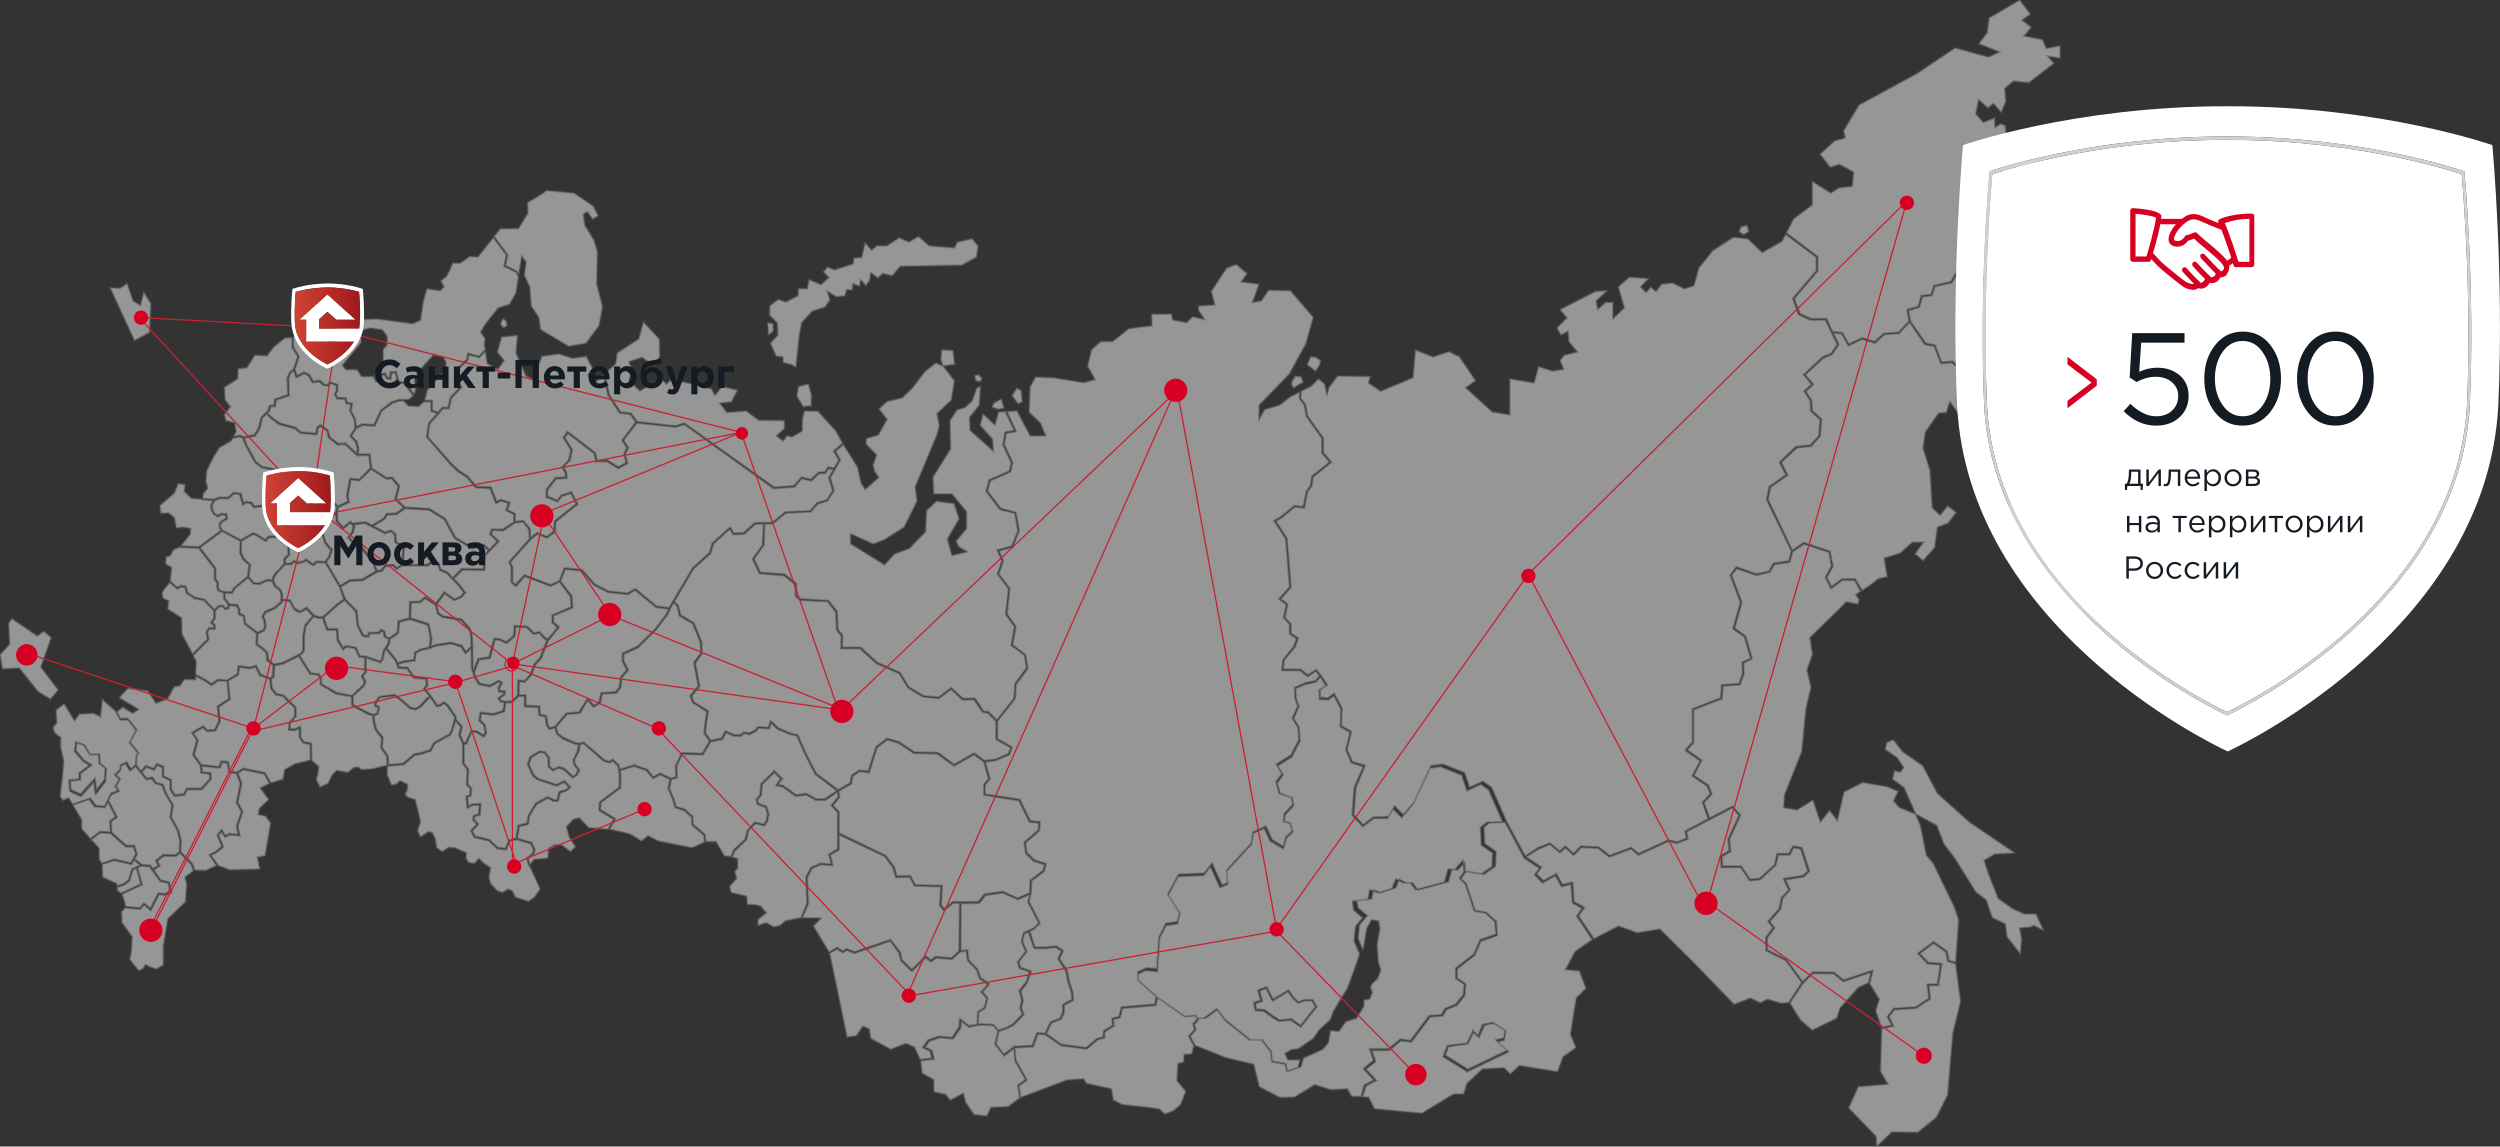 <?xml version="1.0" encoding="UTF-8"?>
<!DOCTYPE svg PUBLIC "-//W3C//DTD SVG 1.1//EN" "http://www.w3.org/Graphics/SVG/1.1/DTD/svg11.dtd">
<!-- Creator: CorelDRAW X7 -->
<svg xmlns="http://www.w3.org/2000/svg" xml:space="preserve" version="1.1" style="shape-rendering:geometricPrecision; text-rendering:geometricPrecision; image-rendering:optimizeQuality; fill-rule:evenodd; clip-rule:evenodd"
viewBox="0 0 33927 15559"
 xmlns:xlink="http://www.w3.org/1999/xlink">
 <rect x="0" y="0" width="33927" height="15559" fill="#333333" stroke="none"/>
 <defs>
  <style type="text/css">
   <![CDATA[
    .str0 {stroke:#595959;stroke-width:25;stroke-opacity:0.502}
    .str1 {stroke:#CA2031;stroke-width:17.64}
    .fil1 {fill:none}
    .fil5 {fill:#D0D1D3}
    .fil2 {fill:white}
    .fil6 {fill:#151B23;fill-rule:nonzero}
    .fil7 {fill:#D70022;fill-rule:nonzero}
    .fil0 {fill:#FAFAFA;fill-opacity:0.502}
    .fil4 {fill:url(#id0)}
    .fil3 {fill:url(#id1)}
   ]]>
  </style>
  <linearGradient id="id0" gradientUnits="userSpaceOnUse" x1="3603.46" y1="6915.52" x2="4488.54" y2="6915.52">
   <stop offset="0" style="stop-opacity:1; stop-color:#CF4334"/>
   <stop offset="1" style="stop-opacity:1; stop-color:#9F191D"/>
  </linearGradient>
  <linearGradient id="id1" gradientUnits="userSpaceOnUse" xlink:href="#id0" x1="3999.46" y1="4423.69" x2="4884.54" y2="4423.69">
  </linearGradient>
 </defs>
 <path class="fil0 str0" d="M23627 3077l-26 68 63 41 68 -41 -23 -87 -82 19zm-5886 1875l112 86 52 -78 19 -68 -63 -41 -75 -12 -45 113zm-217 263l33 49 128 -79 -30 -75 -79 -4 -41 68 -11 41zm6709 -2036l-52 97 -266 151 -198 -188 -195 -19 -277 180 -191 237 -67 240 -128 42 -157 -79 -150 15 -78 101 -72 -60 -63 72 -75 -75 108 -113 -262 -19 -149 132 82 285 -154 147 0 -222 -101 0 -105 94 -22 -113 150 -139 -161 11 -479 245 93 112 -135 136 53 97 97 -49 11 139 116 139 -179 46 -56 71 48 120 -146 23 -195 -60 -59 221 -330 -56 0 488 -236 -37 -363 -331 135 -94 -221 -327 -142 -67 -214 71 -240 -94 -33 376 -438 184 -165 -113 26 -86 -445 -8 -120 158 -26 105 -30 -154 -83 -71 -101 101 -135 68 -7 94 63 83 0 3 4 0 26 154 210 297 4 0 0 4 0 195 105 128 7 8 -7 3 -244 196 -15 112 0 4 0 0 -60 87 -41 210 -3 8 -8 0 -120 -16 -191 158 -4 0 0 0 -63 34 153 237 0 0 0 4 53 657 0 4 -4 4 -135 150 90 67 4 4 0 4 -38 177 79 86 4 0 0 4 0 124 93 64 4 3 0 8 -45 120 0 0 -4 0 -138 169 -15 124 228 0 4 0 4 0 97 79 109 -71 4 -4 7 7 60 76 4 3 0 0 78 121 4 7 -7 4 -90 56 0 105 101 8 78 -56 12 -8 3 11 101 192 0 4 0 3 -7 230 131 75 4 4 0 3 -60 245 75 161 165 49 7 4 -4 7 -123 297 -27 364 128 136 135 -105 3 0 4 0 202 -8 75 -132 8 -11 7 8 109 112 146 -169 228 -488 0 -4 4 -4 153 -22 4 0 0 0 296 116 4 4 0 4 63 191 176 -78 8 -4 4 4 108 75 4 3 0 0 198 451 259 481 161 -105 0 -4 0 0 168 -67 8 0 3 3 128 106 71 -64 7 -4 4 4 105 97 94 -97 3 -4 4 0 236 11 4 0 0 0 149 117 289 -109 4 0 7 4 94 78 400 -184 4 0 0 0 116 27 127 -49 -15 -94 -3 -8 7 0 307 -161 -75 -222 -3 -4 3 -3 105 -113 -45 -105 -194 -132 -8 -4 4 -7 105 -199 -195 -135 -8 -8 4 -7 94 -106 0 -443 0 -8 4 0 378 -146 15 -169 0 -11 11 0 225 -15 48 -139 -7 -143 0 -8 7 -4 109 -48 -83 -290 -153 -109 -4 -3 0 -4 101 -353 -138 -369 0 -3 4 -4 74 -101 4 -4 8 0 265 94 173 -38 56 -105 4 -4 3 0 203 -30 37 -131 -337 -699 0 0 0 -4 34 -173 0 0 3 -4 225 -157 -86 -166 0 -7 4 -4 217 -207 4 0 0 0 194 -22 113 -124 18 -218 -123 -113 -4 -4 0 -3 -7 -139 -79 -121 -7 -7 7 -4 97 -90 -104 -124 -8 -7 8 -4 250 -233 4 -4 0 0 112 -45 87 -124 -161 -331 -199 0 0 0 -4 0 -153 -71 -4 0 -4 -4 -78 -210 -4 -8 4 -3 318 -372 0 -185 -416 -311zm3745 79l-45 -534 -150 -83 348 -240 -48 -162 -644 -52 -79 101 -176 15 -19 139 -142 -11 0 -192 161 -52 64 -132 -34 -349 -64 -26 -78 48 -4 -127 -154 60 -101 -117 38 -191 127 112 75 -60 105 120 63 -150 -15 -176 120 -98 206 22 341 -263 -82 -97 168 26 -4 -169 -183 38 -56 -121 -248 -48 98 -121 -127 -94 116 -82 -146 -192 -416 244 -26 199 -113 151 281 112 -153 68 -450 -124 -520 349 -783 425 -209 346 18 101 -142 41 -198 181 138 176 128 -37 191 105 -19 192 -176 18 -116 72 -251 -158 0 319 -255 192 -97 188 423 319 4 4 0 4 0 191 0 4 -4 0 -315 372 79 203 150 68 202 0 8 0 0 3 78 169 135 19 4 0 0 4 86 150 176 -86 4 0 3 0 165 52 124 -112 3 0 4 0 195 -15 142 -151 -26 -146 0 -8 7 -3 143 -45 41 -139 0 -8 7 0 124 -11 41 -117 0 -7 4 0 228 -53 60 -109 4 -4 4 0 340 -18 8 0 0 3 78 218 240 -71 0 0 0 0 258 7 210 -604 4 -8 11 4 124 67 161 -48zm-2707 4756l127 -86 90 -72 123 -30 -41 -251 217 -68 165 -147 150 -3 -113 161 109 90 157 -176 38 -278 142 -53 112 -146 -116 -91 -101 128 -108 -101 -30 -507 -94 -301 30 -218 180 -259 105 -8 48 -146 210 289 146 -22 11 -109 -33 -222 -38 -154 -142 -79 -4 -4 0 -4 -30 -142 -90 -83 -146 11 -7 0 0 -3 -90 -230 -124 -26 -3 -4 -4 0 -202 -297 -143 151 0 3 -3 0 -195 12 -127 116 -4 4 -4 -4 -168 -52 -180 86 -8 4 -3 -8 -87 -154 -116 -15 75 154 0 4 0 8 -90 127 0 4 -3 0 -116 49 -244 225 105 121 4 7 -4 8 -97 90 75 116 3 0 0 4 8 139 123 113 4 3 0 4 -19 226 0 3 -3 4 -116 128 0 4 -4 0 -195 22 -210 196 83 165 4 7 -4 4 -229 162 -33 165 329 691 154 -105 4 0 3 0 348 117 4 0 0 7 38 192 3 4 -3 3 -83 151 64 124 138 -102 0 -4 4 0 176 0 8 0 0 8 90 150zm265 5948l-18 575 101 176 -401 34 -131 289 371 384 11 139 206 -196 352 4 251 -203 153 -304 71 -834 105 -436 -67 -511 -101 -30 -8 0 0 -8 -22 -120 -169 -120 -187 139 112 120 176 15 12 4 -4 7 -41 278 0 8 -8 0 -123 4 18 176 0 4 -3 4 -184 120 0 4 -4 0 -295 19 -75 97 60 117 3 11 -11 0 -150 34zm-164 -616l131 214 -49 158 79 225 138 -30 -56 -109 -4 -4 4 -7 82 -106 4 -3 4 0 296 -19 176 -117 -23 -180 0 -11 11 0 128 -4 37 -259 -172 -15 -4 0 0 -4 -120 -128 -7 -7 7 -8 203 -150 3 -4 4 4 176 124 4 4 0 3 26 121 90 26 41 -579 -64 -184 -280 -578 -94 -113 -82 -406 -57 -135 -22 -23 -210 -86 -75 -90 64 -128 -157 -64 -326 -56 -255 131 -89 387 -105 -139 -124 158 -101 -297 -217 132 -180 -30 11 -173 233 -586 59 -590 68 -286 -56 -233 75 -210 -34 -229 494 -485 157 30 15 -60 -45 -68 68 -45 -83 -150 -168 0 -146 109 -8 4 -3 -8 -71 -139 0 -3 0 -8 82 -150 -34 -184 -337 -113 -157 105 -37 135 0 4 -8 4 -202 30 -60 101 0 4 -4 0 -180 41 0 0 -3 0 -262 -90 -72 90 139 365 0 4 0 3 -97 346 146 105 3 4 0 0 87 304 0 8 -8 0 -108 53 7 139 0 3 0 0 -52 147 -4 7 -8 0 -221 15 -15 169 0 8 -7 0 -378 146 0 440 0 4 0 4 -86 97 191 136 7 3 -4 8 -104 199 194 128 0 0 4 3 45 117 0 4 -4 7 -101 109 75 211 303 -158 8 -4 3 4 102 112 3 4 0 4 -149 327 15 158 0 7 -4 4 -113 64 8 128 251 0 4 0 3 7 116 173 128 -11 206 -188 30 -143 3 -8 8 0 153 0 49 -93 4 -8 3 0 113 19 4 0 3 7 101 312 0 4 -3 4 -68 67 -3 4 0 0 -251 41 63 132 0 7 -3 4 -98 105 -26 143 0 4 0 0 -150 173 64 79 4 3 -4 8 -97 131 0 162 262 131 3 0 0 4 214 297 135 -128 0 -3 3 0 289 3 0 4 3 0 128 101 382 -127 15 -4 -4 15 -41 162zm-1082 266l146 233 157 136 333 -162 45 -139 247 -278 139 -64 33 -143 -370 124 -4 4 -4 -4 -127 -105 -281 -4 -135 132 -179 270zm-2659 -871l333 -173 255 90 307 -49 449 444 558 578 221 -86 135 64 97 -49 187 56 102 -11 176 -271 -214 -297 -269 -135 -4 0 0 -7 0 -169 0 -4 0 0 97 -132 -64 -79 -3 -3 3 -8 150 -173 26 -142 0 -4 4 0 98 -105 -68 -139 -4 -12 12 -3 258 -42 60 -60 -97 -300 -98 -15 -45 93 -3 4 -8 0 -150 0 -33 139 0 0 -4 4 -210 195 0 0 -4 0 -134 12 -8 0 0 -8 -116 -173 -258 0 -8 0 0 -7 -7 -143 0 -7 3 0 113 -68 -15 -154 0 -4 0 0 150 -323 -94 -101 -618 323 15 94 0 7 -7 4 -135 49 0 3 -4 0 -116 -26 -401 184 -3 4 -8 -4 -93 -82 -293 109 -3 0 -4 0 -150 -117 -228 -11 -98 101 -7 4 -8 -4 -101 -97 -71 63 -7 4 -4 -4 -131 -109 -161 68 -161 102 202 135 8 4 -8 11 -60 82 94 91 168 -91 8 -7 4 11 78 139 128 -30 11 0 0 8 18 255 132 72 11 7 -8 8 -75 105 210 312zm4373 -1676l-7 -19 288 158 94 248 138 180 173 275 123 199 143 109 41 127 41 113 176 83 22 176 184 233 15 -203 -26 -150 142 -11 52 -23 131 68 -104 -225 -158 0 -165 -76 -190 -135 -124 -315 -67 -200 146 -86 273 -15 -614 -417 -438 -391 -199 -376 -273 -191 -127 -162 -90 38 -19 94 161 112 90 132 -49 64 -78 -19 -27 113 158 116 157 357 -15 -4 22 23zm-23383 -2168l41 75 -7 181 127 67 0 0 90 60 82 -60 4 0 0 0 127 8 135 -83 11 -101 4 -8 8 0 149 19 79 -23 4 -3 4 7 59 117 131 48 30 -26 8 -146 -82 -64 -4 -4 0 -4 -8 -94 -52 -52 -82 -60 -4 -4 0 -4 7 -146 -161 -128 -3 0 0 -4 -15 -98 -64 -30 -4 -4 0 -3 0 -60 -26 -45 -94 -8 -15 41 -3 4 -4 0 -38 8 -7 0 0 -4 -26 -34 -41 0 -60 56 0 106 0 3 -4 0 -34 53 30 23 4 0 0 7 4 49 0 11 -12 0 -67 -4 -26 45 18 94 0 4 -3 4 -210 214zm-318 -992l-71 87 -34 56 15 71 75 34 -11 113 187 120 4 214 146 278 202 -206 -19 -91 0 -3 0 0 34 -57 3 -3 4 0 64 3 -4 -37 -34 -27 -7 -3 4 -8 41 -56 0 -102 -135 -139 -135 -26 0 0 0 -4 -97 -64 -4 0 0 -3 -22 -79 -49 -8 -49 27 -3 3 -8 -7 -97 -83zm127 -477l-79 34 -41 79 -56 15 -7 97 82 49 -19 184 98 87 45 -26 3 -4 4 4 56 7 8 0 0 8 26 82 90 60 135 30 0 0 3 0 131 139 60 -56 4 0 4 0 48 0 4 0 4 0 22 34 30 -8 15 -33 -60 -83 -3 0 0 -4 -4 -79 -64 -22 -3 0 -4 -4 -19 -41 0 0 0 -4 0 -68 -30 -37 -4 -4 0 -4 0 -143 -213 -278 -266 -11zm303 -654l-134 -11 -98 -94 11 -90 -93 -19 -53 132 -198 169 15 105 105 -4 78 64 27 139 90 -11 101 19 0 71 -128 165 244 12 299 -222 -22 -38 0 -4 0 -3 0 -49 0 -4 0 0 37 -37 0 0 0 0 53 -30 -8 -42 -60 -4 -33 23 -4 4 -4 0 -56 -34 0 0 -4 -4 -34 -64 0 0 0 -3 -3 -57 0 -4 3 -3 30 -53 -142 -11 -4 0 -3 0 -12 -8zm427 -830l-22 38 -161 93 -83 132 -89 180 -12 151 27 86 -64 79 -4 60 4 4 153 7 60 -26 4 0 0 0 124 0 67 -60 0 -4 4 0 90 8 7 0 4 3 37 132 34 -19 0 -4 4 4 67 8 4 0 4 3 30 49 176 -19 104 -67 116 -166 4 -41 -78 -98 -4 0 0 -3 -11 -87 -195 -37 -4 0 0 0 -97 -72 0 0 0 0 -128 -236 0 0 0 -4 -41 -94 -37 -19 -75 19 -4 0 0 0 -15 0zm-445 1488l213 278 0 4 0 3 0 143 30 38 4 3 0 0 0 72 15 34 63 22 102 4 29 -56 0 0 4 0 184 -154 22 -155 -82 -71 0 -4 -4 0 -41 -90 0 -4 0 0 7 -157 -247 -132 -299 222zm651 409l-180 147 -33 60 0 4 -8 0 -93 -4 3 71 60 79 101 8 4 0 4 4 26 52 4 0 0 4 0 56 60 30 4 4 0 4 14 97 161 124 79 -33 19 -49 -11 -79 -23 -49 0 -4 0 -3 34 -61 4 0 0 -3 138 -64 79 -72 4 -90 -19 -60 -71 -56 -4 -4 0 0 -23 -64 -71 -7 -108 48 0 0 -4 0 -75 -7 -4 0 -3 -4 -68 -79zm464 312l0 15 0 4 -3 4 -83 75 0 0 -3 4 -135 60 -30 52 22 45 0 4 0 0 12 83 0 4 0 0 -23 56 0 0 -4 4 -82 37 -8 139 79 57 0 0 0 0 56 56 4 0 0 4 8 94 78 64 124 -23 239 -124 30 -41 0 -199 0 0 0 -4 27 -135 0 -4 0 0 104 -124 -82 -94 -52 30 0 0 0 0 -45 15 -4 0 -4 0 -67 -41 0 0 0 -4 -60 -109 -98 -4zm-554 -811l-3 154 41 86 82 79 4 4 0 3 -23 158 68 83 71 4 109 -49 0 0 3 0 68 7 7 -41 0 -4 0 0 49 -67 4 0 0 0 97 -106 0 -67 0 -4 0 0 60 -60 -11 -120 -72 -45 -3 0 0 -4 -30 -64 -150 8 -34 45 -7 3 -8 -3 -127 -79 -37 -12 -158 91zm588 323l-97 105 -45 64 -8 45 23 64 75 60 0 0 0 4 22 63 0 0 0 4 -4 60 102 8 7 0 0 4 60 109 64 37 37 -11 56 -38 8 -3 3 7 94 102 64 22 56 0 187 -169 0 0 0 0 97 -71 -22 -64 0 0 -37 -102 -191 -327 -116 -3 -42 37 -7 4 -4 -4 -49 -30 0 0 -45 -34 -22 19 0 0 -4 0 -82 23 -4 0 0 0 -49 -23 -29 30 -4 4 0 0 -94 4zm-67 -395l30 -34 41 -63 0 -151 -67 -41 -4 0 0 0 -53 -86 -3 0 0 -4 -12 -87 -97 64 0 0 -4 0 -183 19 -4 0 -4 -4 -33 -49 -60 -11 -41 26 -8 4 -4 -11 -41 -135 -79 -4 -67 64 0 0 -4 0 -123 0 -60 26 -38 60 4 57 30 60 49 26 30 -26 3 0 4 0 71 3 8 0 0 8 7 53 0 7 -3 4 -57 34 -33 30 0 45 26 41 251 132 161 -94 4 0 3 0 38 15 4 0 0 0 123 75 34 -42 4 -3 3 0 154 -8zm-53 -477l15 94 53 83 71 37 4 4 0 4 0 161 0 0 0 4 -45 68 -4 0 -26 33 30 64 71 45 4 0 3 4 12 132 0 3 -4 4 -56 57 0 56 78 -4 34 -30 7 -4 4 0 49 23 75 -19 30 -22 3 -4 4 4 53 37 0 0 41 26 37 -33 4 -4 4 0 120 4 45 -68 29 -90 -26 -26 -3 0 0 0 -53 -68 0 -4 0 0 -45 -135 0 -4 0 0 30 -98 0 0 4 0 97 -116 0 0 4 0 60 -60 15 -68 -79 -94 -187 0 -4 0 -3 0 -206 -135 -4 0 0 -7 4 -79 -27 -12 -18 23 -4 0 -4 0 -176 26 -4 15 0 4 0 0 -116 169zm813 184l-49 45 -97 113 -30 90 41 132 53 67 33 30 4 4 -4 8 -30 94 -3 0 0 0 -45 71 187 316 131 -79 4 0 0 0 164 -8 184 -109 -38 -105 -179 -229 -86 -42 -4 0 0 0 -68 -75 -7 -3 7 -8 49 -68 19 -82 -41 -42 -87 76 -7 3 -8 -3 -82 -91 -4 -3 0 -4 -7 -98zm243 143l12 11 3 4 0 4 -22 90 -4 4 0 0 -45 60 60 67 90 42 0 0 4 0 179 233 0 0 0 3 42 106 56 -12 45 -60 0 -4 3 0 113 -7 3 0 0 0 45 41 68 -37 18 -241 -104 -60 -4 0 -4 -7 -4 -98 -48 -45 -83 26 -3 4 0 -4 -266 -139 -154 19zm266 19l157 82 83 -26 3 0 4 4 56 49 4 3 0 4 4 98 108 60 8 0 -4 8 -19 240 323 0 41 -26 3 0 0 0 109 3 8 0 0 4 29 83 87 37 0 4 3 0 71 75 120 -124 4 0 4 0 288 4 8 -184 0 -4 3 0 56 -64 -63 -64 -154 42 -3 0 -4 -4 -232 -135 0 0 -4 -4 -139 -255 -209 -128 -322 -19 -113 79 0 0 -3 0 -124 7 -37 57 -4 4 0 0 -150 90zm-483 -271l139 -64 -19 -64 0 0 0 -3 41 -237 4 -8 7 0 120 12 150 -151 -19 -172 -150 0 0 7 -15 -11 -161 -147 -97 8 -4 0 -3 -4 -116 -94 -4 -4 0 0 -19 -86 -90 -64 -30 26 -15 79 0 8 -11 0 -213 -19 -4 0 0 -4 -75 -60 -210 -56 0 0 -3 0 -109 -83 0 0 0 0 -60 -60 -56 56 -34 139 0 4 0 0 -63 98 0 4 -4 0 -146 26 33 90 128 233 90 68 198 33 8 0 0 8 15 94 78 98 4 3 0 4 -4 11 172 -22 23 -26 4 -4 7 4 38 18 3 0 0 8 -3 79 198 131 191 -3 4 0 3 3 79 94zm895 23l-116 -113 -4 -4 0 -3 45 -166 -86 -109 -79 4 0 0 -3 -4 -199 -128 -153 151 -4 4 -4 0 -112 -12 -41 226 18 71 4 8 -7 3 -146 68 -15 71 7 113 75 83 90 -75 7 -4 4 4 23 22 176 -19 0 0 3 0 86 45 158 -93 37 -61 4 -3 4 0 127 -8 101 -71zm-221 3513l-4 109 60 142 68 -15 48 -45 101 49 -3 72 -30 63 33 38 102 34 37 139 37 169 -41 109 41 90 113 -71 48 15 38 75 22 128 75 52 86 -56 83 4 157 67 -4 75 34 57 79 15 63 -68 68 68 89 56 -22 135 22 79 87 98 74 26 72 -45 60 19 44 90 180 56 79 -56 78 -113 -138 -304 -11 -7 -4 -4 0 -4 -30 -90 -4 -4 4 -7 75 -57 19 -56 -38 -79 -191 -60 -93 22 -45 113 -4 4 -4 0 -120 -11 -3 0 0 -4 -109 -105 -195 -45 -3 0 -4 -4 -41 -83 -4 -7 4 -4 78 -83 -48 -52 -4 0 0 -8 4 -49 0 -7 7 0 67 -23 8 -120 -101 4 -49 34 -11 7 -4 -15 -15 -143 0 -7 4 0 49 -19 3 -86 -45 -49 -3 -4 0 -4 7 -199 -56 -79 -4 -4 0 -3 0 -267 -52 -117 0 -3 0 -4 26 -105 -71 -79 -4 11 0 0 -37 120 0 4 0 0 -26 53 -4 3 0 0 -210 117 -52 98 0 0 -4 3 -142 45 0 0 -4 0 -71 12 -146 127 -4 0 -4 0 -209 19 -8 8zm-1026 -87l94 87 -12 101 -22 75 52 102 109 -49 52 -109 64 -68 154 27 82 -68 60 -4 41 34 154 -11 112 -30 75 -15 4 -8 3 -64 -7 -56 -75 -109 -4 -4 0 -4 11 -127 -82 -109 0 0 -4 -4 -30 -120 0 0 0 0 -3 -72 -72 -22 0 0 0 0 -209 -113 -4 -4 0 -3 -4 -117 -202 -34 0 0 -4 0 -213 -127 -4 -4 0 -4 0 -71 -30 -53 -105 -11 -7 0 0 -4 -154 -240 -206 105 0 0 0 0 -119 22 -8 147 0 4 -4 3 -33 30 11 117 60 79 93 22 0 0 4 0 165 162 4 4 0 3 0 121 0 3 -4 0 -75 83 -4 79 60 4 68 -27 11 -7 4 15 3 131 42 61 97 18 7 4 0 8 4 221zm846 -605l4 68 30 120 86 105 0 4 0 4 -11 131 75 106 0 3 4 0 7 61 0 0 0 3 -4 60 202 -18 147 -124 3 -4 0 0 75 -11 142 -45 49 -94 4 -4 0 0 210 -117 26 -48 33 -121 15 -56 -104 -150 -45 -38 -45 30 -4 4 0 0 -41 7 -8 0 -3 -3 -83 -121 -26 19 -105 113 -4 0 0 0 -60 37 -3 0 -4 0 -79 -18 -3 0 0 -4 -120 -105 -83 -60 -74 7 -124 15 -49 72 -3 30 41 22 3 0 0 8 -14 82 0 4 -4 4 -53 22zm-288 -263l4 113 202 109 71 26 53 -22 11 -72 -41 -18 -4 -4 0 -4 4 -41 0 0 0 -4 52 -75 4 -4 3 0 132 -19 0 0 78 -7 0 0 4 0 86 64 0 0 0 0 120 105 71 19 56 -34 105 -113 4 0 0 0 26 -19 -79 -97 -3 -8 3 -4 34 -41 -7 -83 -158 -11 -3 0 -4 -4 -90 -127 -112 -4 -8 0 0 -8 -41 -101 -124 -150 -18 22 -23 109 0 4 0 0 -30 41 -4 8 -3 -4 -191 -64 0 195 0 4 -4 4 -37 45 33 71 4 4 -4 4 -15 49 0 0 -3 4 -154 142zm-412 -1059l-56 0 0 0 -4 0 -60 -23 -105 128 -22 132 0 202 0 4 -4 0 -33 49 0 0 -4 0 -23 11 150 241 105 11 7 0 0 4 34 56 0 4 0 4 0 67 210 121 206 37 153 -146 12 -42 -38 -71 0 -4 4 -7 41 -46 0 -199 -71 -7 -8 0 0 -4 -52 -113 -116 -18 -41 33 -8 8 -4 -11 -74 -121 0 0 0 -3 -12 -136 -123 0 -4 0 -4 -7 -56 -154zm300 -244l-98 71 -183 165 52 151 124 0 11 0 0 7 11 143 64 109 34 -30 3 0 4 0 127 22 4 0 4 4 49 113 67 4 0 -4 11 4 195 67 26 -34 23 -112 0 0 0 -4 26 -30 37 -68 4 -49 -52 -30 -4 0 -4 -7 -7 -57 -30 -18 -19 30 -4 4 -4 0 -131 3 -15 38 -3 7 -8 0 -67 -11 -4 0 -4 -7 -67 -132 0 0 0 -4 -23 -191 -149 -154zm614 529l-4 53 0 4 0 0 -37 64 127 154 0 0 0 3 19 42 93 -27 0 0 0 0 128 -15 11 -97 0 -4 4 -4 67 -34 0 -3 0 0 127 -30 15 -109 -34 -188 -247 -79 -138 37 -15 147 0 4 -4 4 -112 78zm-667 -710l38 98 0 0 26 68 153 157 4 4 0 4 19 192 67 127 56 12 15 -38 0 -4 8 0 131 -7 22 -30 4 -8 8 4 45 22 3 4 0 4 8 60 49 26 112 -79 11 -146 0 -8 8 0 142 -41 7 -214 0 -8 8 0 127 -3 71 -57 4 -3 8 3 134 87 113 -154 3 -8 8 8 131 94 90 -42 37 -49 -75 -97 -157 -162 -90 -41 -4 0 0 -4 -29 -83 -98 0 -37 27 -4 0 -4 0 -333 -4 -75 45 -7 4 -4 -4 -45 -41 -101 7 -41 60 -4 4 -4 0 -67 15 -191 113 0 0 -4 0 -165 7 -131 79zm1285 245l-139 -87 -64 53 -3 0 -4 0 -120 7 -7 203 243 79 7 4 0 4 38 199 0 0 0 0 -11 101 63 -26 0 0 4 0 206 -30 0 0 4 0 146 45 0 4 4 3 44 75 75 -71 -7 -161 -30 -79 -101 -113 -255 -45 -4 0 -3 -4 -60 -45 0 -4 0 -4 -26 -108zm486 589l-71 64 -7 8 -8 -8 -48 -82 -139 -45 -202 30 -75 26 0 4 -8 0 -131 33 -60 34 -14 98 0 7 -8 0 -131 19 -90 27 15 37 112 4 4 0 0 4 90 131 161 8 8 3 3 8 8 94 0 4 -4 3 -30 38 75 90 0 0 4 8 86 124 33 -8 53 -34 7 -3 4 3 53 45 0 0 0 0 104 154 4 4 0 4 -7 26 82 94 4 4 0 4 -26 109 48 109 23 0 33 -72 0 0 42 -86 0 -8 7 0 67 4 4 0 0 0 90 56 23 -30 -15 -97 -64 -64 -4 -4 0 -4 15 -101 0 -8 11 0 165 19 135 -41 19 -113 -49 -7 -4 0 0 -4 -33 -38 -4 -7 7 -4 71 -53 4 -22 -63 -8 -8 -3 0 -4 -7 -42 0 -3 0 -4 37 -64 -26 -15 -120 64 0 4 -4 -4 -142 -26 -4 0 -4 -4 -59 -98 0 -4 0 0 -38 -116 0 0 0 -4 -4 -267zm42 327l15 53 59 94 135 26 120 -64 8 -4 3 4 34 27 7 3 -3 8 -38 67 4 30 67 8 8 0 0 11 -8 38 0 4 -3 0 -64 48 22 30 53 8 82 0 86 -79 4 -195 0 -12 11 0 79 8 79 -90 52 -135 0 0 0 0 79 -87 93 -237 -48 -33 0 0 0 0 -53 -64 -71 15 -7 0 -4 -4 -94 -90 -146 -4 -4 53 0 0 -7 71 0 4 -4 0 -105 90 -3 4 -8 -4 -82 -38 -68 -7 -63 244 -4 4 -4 4 -142 18 -67 173zm602 323l-89 83 -4 4 -4 0 -79 0 -18 116 0 4 -8 4 -142 45 0 0 -4 0 -161 -19 -11 86 64 64 0 0 0 4 18 105 0 4 0 4 -30 41 -3 8 -8 -4 -97 -60 -60 -4 -38 83 0 0 -33 79 0 3 -8 0 -26 0 0 260 56 75 4 4 0 3 -8 199 45 53 4 0 0 8 -7 93 0 4 -4 4 -45 15 15 124 37 -26 4 -4 4 0 112 -4 11 0 0 8 -11 139 0 7 -7 0 -68 23 -3 41 52 53 4 7 -4 8 -79 82 38 72 194 45 4 4 0 0 109 105 105 11 45 -109 3 -4 4 0 90 -26 15 -83 11 -82 0 -8 8 0 116 -30 15 -94 0 0 0 -4 97 -165 0 0 4 -4 161 -90 4 -4 3 4 83 42 41 0 26 -106 4 -3 4 -4 82 -23 45 -37 -64 -64 -37 15 -60 34 -4 0 -4 0 -258 -87 0 0 -4 0 -60 -49 0 -3 0 0 -71 -154 0 -4 0 -4 34 -90 0 -4 4 -4 119 -71 4 -4 4 0 67 8 4 0 4 4 52 71 4 0 0 4 4 120 48 38 64 -27 0 -4 4 0 60 8 3 0 0 0 42 30 0 0 0 0 93 90 41 -22 30 -64 -56 -75 0 0 0 -4 -11 -60 0 -4 4 0 56 -113 15 -90 -49 -4 0 -3 -4 0 -168 -72 0 -4 0 0 -71 -56 -4 0 0 -4 -26 -82 -68 18 -7 4 -4 -7 -30 -42 0 -3 -3 0 -12 -76 0 0 -7 -45 -79 -18 -7 -4 0 -4 -8 -101 -180 -8 -7 0 0 -11 0 -132 -79 0zm555 -1551l-120 56 -4 0 -4 0 -344 -131 -113 127 -7 8 -8 -4 -52 -45 -4 -4 0 -4 0 -206 -30 -68 0 -4 4 -3 273 -308 -11 -132 -78 -98 -109 15 -157 106 0 0 -4 0 -139 -8 -18 53 97 90 8 7 -8 8 -120 124 0 0 -60 64 -7 191 0 8 -8 0 -295 -4 -117 117 72 75 0 0 3 3 79 106 7 7 -7 4 -45 56 0 0 -4 0 -97 45 -4 0 -4 -3 -127 -91 -105 151 23 105 56 45 258 45 4 4 0 0 105 116 0 0 0 0 34 83 0 4 0 0 7 169 0 4 0 0 4 285 7 34 60 -158 4 -4 4 0 142 -22 67 -244 4 -8 8 0 75 8 0 0 0 0 82 37 97 -82 8 -68 3 -60 0 -8 12 0 157 8 4 0 3 0 94 90 71 -15 8 0 0 4 60 64 41 33 75 -82 60 -79 -68 -60 -4 -4 0 -4 0 -94 0 -7 8 0 251 -109 -8 -135 -149 -203zm5650 -2728l67 7 15 -45 -49 -48 -52 15 19 71zm217 353l82 30 83 -15 -38 -124 -101 57 -26 52zm191 60l-101 8 -49 176 -161 -150 -41 154 168 188 12 162 -315 -282 -7 -177 131 -161 18 -260 -52 27 -64 176 -97 87 -105 30 -97 146 7 387 -239 380 11 229 247 0 198 240 0 230 -142 172 41 79 113 64 -210 49 -60 -222 157 -274 -67 -207 -240 -33 -134 127 -15 290 -218 225 -202 75 -135 147 -460 -286 0 -135 307 139 161 -64 258 -165 176 -353 -26 -192 296 -710 33 -124 -33 -162 195 -184 41 -263 -154 -199 157 -22 -22 -188 -154 -12 -11 139 30 83 -97 -41 -146 112 -176 230 -135 131 -206 49 -109 101 109 143 -120 211 -161 48 -4 76 143 146 -49 139 23 87 56 78 -184 166 -56 -90 -49 -215 -191 -304 -108 90 64 113 0 8 0 3 -135 237 52 173 0 4 -4 3 -82 128 0 4 -4 0 -135 45 -86 101 -3 4 -4 0 -337 15 -172 143 0 4 -4 0 -112 0 -8 285 0 4 -4 4 -131 184 86 180 326 26 0 0 4 0 153 121 4 3 0 4 4 158 56 49 371 22 4 0 3 0 116 147 0 4 0 3 12 237 63 83 0 4 0 0 -4 157 244 0 4 0 3 0 225 207 307 135 4 0 0 4 112 188 202 124 206 19 165 -124 8 -4 3 4 154 142 153 -3 8 0 4 3 116 173 60 4 3 0 4 4 112 112 232 -296 15 -192 0 -4 0 -3 154 -211 -26 -173 -176 -131 -4 -4 0 -7 45 -248 -120 -162 0 -4 0 -4 38 -345 -146 -192 -4 -4 0 -3 60 -177 -60 -139 -4 -11 11 0 188 -53 82 -203 -41 -240 -199 -49 -3 -4 -4 0 -180 -240 -4 -4 0 -4 38 -146 0 -4 7 -4 270 -120 26 -109 -112 -244 -4 -4 4 -4 26 -161 4 -4 3 -4 120 -19 -112 -236 0 0 0 -4 0 -19zm-4074 5839l139 0 112 192 90 11 4 0 29 -83 0 0 0 -4 161 -150 27 -113 0 -3 0 0 97 -109 4 -4 7 0 120 26 30 -49 19 -90 -30 -90 -105 -38 -4 -3 0 -4 -18 -56 0 -4 3 -4 49 -60 15 -150 0 -4 4 0 172 -169 7 -8 4 8 97 98 8 3 -8 8 -52 75 67 11 4 0 0 4 176 124 135 -19 4 0 0 0 127 72 120 3 165 -112 -292 -222 -4 -4 0 0 -142 -282 0 0 -105 -236 -83 -19 0 0 -3 0 -173 -72 0 0 0 0 -90 -82 -22 67 -4 8 -7 0 -139 -8 -30 38 -3 4 0 0 -87 45 -3 0 -4 0 -68 -15 -41 34 -3 3 -4 0 -86 0 0 0 -4 0 -109 -48 -45 90 -3 3 -4 0 -154 31 -101 172 -3 4 -4 0 -277 -7 -75 157 4 158 3 4 -7 4 -75 19 -26 124 63 146 0 0 0 0 27 98 116 34 3 3 0 0 109 98 0 4 0 4 4 97 161 139 0 4 0 4 11 90 0 0 0 0zm-1307 -169l277 64 158 97 89 -71 139 71 461 91 164 -76 0 -7 -7 -87 -161 -139 0 0 0 -3 -4 -102 -105 -94 -120 -37 -3 0 0 -8 -27 -97 -63 -151 -4 0 0 -3 26 -124 -131 -64 -93 49 -8 3 -4 -7 -82 -102 -168 -56 -191 56 11 57 0 0 0 0 -4 176 0 4 -4 4 -262 195 -7 94 198 120 8 4 -4 8 -79 135zm-1078 481l56 -72 184 -15 15 -135 89 -49 90 8 113 86 71 -64 -86 -135 -38 -139 94 -98 82 -22 127 135 263 19 0 -4 0 0 3 -4 71 -127 -194 -117 -4 -4 0 -7 7 -102 0 -3 4 -4 262 -196 4 -172 -22 -121 -72 -67 -37 26 -4 0 -3 0 -68 -19 0 0 -4 0 -277 -240 -48 11 -15 94 0 4 0 0 -60 109 7 56 60 79 4 4 -4 4 -34 67 0 4 -3 0 -53 30 -3 4 -4 -4 -98 -94 -37 -26 -56 -8 -68 30 -3 4 -4 -4 -56 -45 -4 -4 0 -3 -4 -121 -48 -67 -64 -4 -116 71 -30 87 67 146 56 49 255 83 56 -30 0 0 41 -19 8 -4 4 4 75 79 7 7 -7 4 -57 45 0 0 0 0 -78 27 -30 105 -4 7 -7 0 -49 0 0 0 -4 0 -78 -41 -154 86 -97 162 -12 101 -3 4 -4 4 -116 26 -11 79 0 0 -15 83 194 56 4 4 0 4 41 86 0 4 0 4 -18 60 0 3 -4 0 -71 57 26 79zm1951 -3555l-49 83 -34 79 0 0 -3 4 -158 206 0 0 0 0 -236 233 0 0 0 4 -198 90 -4 87 64 124 0 7 -4 4 -86 98 -11 131 0 4 -4 4 -56 67 0 4 -4 0 -187 8 -26 120 -4 4 0 0 -79 52 -7 4 -8 -4 -75 -86 -101 169 -3 4 -4 0 -172 15 -150 176 26 83 71 52 165 76 52 7 60 -15 4 0 4 4 281 240 60 15 41 -26 7 -4 4 8 79 71 0 4 0 4 11 52 195 -60 0 -4 3 4 176 60 0 0 4 4 75 98 93 -49 4 0 4 0 139 68 71 -19 -8 -151 0 -3 4 0 79 -169 0 -4 7 0 277 7 94 -165 -71 -105 0 -4 0 -4 7 -101 0 0 30 -184 -191 -124 0 0 -4 -4 -30 -83 -3 -3 3 -8 109 -128 -23 -112 0 0 -37 -199 0 -4 0 -4 94 -128 -8 -146 -101 -252 -180 -105 -3 -4 0 -4 -27 -120 -48 -53zm1217 -1070l-109 3 -150 136 -4 0 -3 0 -139 7 -4 0 -3 -4 -45 -71 -221 199 -38 128 0 4 0 0 -235 210 -259 443 56 57 0 0 0 4 30 120 176 105 0 4 4 0 105 255 0 4 0 0 7 154 0 4 -3 0 -90 128 37 195 0 0 23 116 0 4 -4 4 -105 128 26 79 195 120 4 4 0 7 -30 188 0 0 -8 101 68 102 149 -30 49 -90 4 -8 7 4 116 49 83 0 41 -34 4 -4 3 0 68 15 82 -41 34 -42 4 -3 3 0 139 7 26 -75 4 -15 11 11 98 90 168 72 86 19 4 0 4 3 104 241 0 0 143 278 299 225 161 -94 23 -101 0 -4 4 -4 97 -63 4 0 3 0 116 11 105 -327 0 -4 0 0 146 -109 4 -4 4 0 157 46 0 0 0 0 210 139 314 7 4 0 4 0 217 162 266 -151 4 -3 7 3 135 98 157 -19 169 -75 30 -79 -191 -109 -8 -4 0 -7 0 -240 -112 -113 -64 -8 -4 0 -3 -3 -116 -170 -154 4 -4 0 -3 -4 -150 -139 -161 121 -4 3 -4 0 -209 -22 -4 0 0 0 -206 -124 0 -4 0 0 -116 -188 -307 -135 0 0 0 0 -225 -203 -251 0 -7 0 0 -11 4 -162 -64 -82 0 0 0 -4 -11 -237 -109 -143 -371 -18 -3 0 -4 -4 -60 -53 0 -3 0 -4 -8 -154 -149 -117 -326 -26 -4 0 -4 -4 -89 -191 0 -4 0 -4 134 -188 12 -285zm-6373 -2078l-45 34 -26 67 7 233 0 8 -7 0 -169 56 -11 79 0 8 -8 0 -56 3 -15 57 -4 3 0 0 -26 27 60 56 109 79 209 56 4 0 0 4 71 60 206 19 12 -75 0 -4 3 -4 41 -30 4 -3 8 3 93 68 4 4 0 3 23 87 112 90 97 -4 4 -3 0 3 153 136 8 -68 -26 -86 -68 -76 -7 -7 4 -4 67 -101 -11 -113 -60 -120 -4 -4 0 -4 19 -82 -60 -8 -4 0 -4 -7 -11 -53 -105 -4 -7 0 0 -4 -30 -56 -4 -4 4 -3 26 -53 -7 -64 -79 -26 -26 30 0 4 -8 0 -56 -8 0 0 -4 0 -56 -49 -86 11 -7 0 -4 -3 -49 -90 -60 -30 -97 52 -11 4 -4 -11 -26 -83zm1056 1322l198 128 79 -4 3 0 4 4 94 113 0 4 0 7 -45 166 120 112 325 19 0 0 4 0 214 132 0 0 3 3 139 256 225 135 157 -41 4 0 3 3 68 68 108 -113 -97 -90 -4 -4 0 -7 26 -60 4 -8 4 4 142 4 150 -98 0 -105 -101 -53 -8 -3 4 -8 30 -86 -94 -34 -63 30 -11 4 -4 -12 -75 -191 -187 -8 -4 0 -4 -4 -120 -139 -112 -71 0 0 -4 0 -108 -105 0 0 0 0 -318 -365 -4 0 0 -3 26 -184 0 -4 0 0 120 -135 -79 -27 -7 -4 0 -3 0 -124 -98 0 -63 60 -4 4 -4 0 -135 -8 -3 0 0 0 -64 -68 -64 0 -86 31 -146 105 -93 199 -4 7 -8 0 -157 -11 -86 45 -64 98 68 71 0 4 3 0 27 90 0 0 0 4 -8 79 154 0 7 0 0 7 23 184zm-1082 -1773l-98 8 -150 120 -89 120 -169 -7 -105 169 -120 15 -7 135 -180 116 11 173 72 90 -83 106 19 82 120 30 22 121 -37 67 7 0 79 -19 4 0 3 0 42 23 149 -30 56 -90 34 -139 4 -4 0 -4 94 -94 14 -60 4 -4 8 0 52 -7 11 -75 0 -8 8 0 168 -56 -7 -226 0 0 0 -3 30 -72 0 -4 4 0 52 -45 56 -169 -71 -116 -4 0 0 -4 -3 -139zm924 -240l-161 3 -198 76 -11 161 18 71 -59 49 -42 -112 -78 -4 -124 -117 -150 98 -104 11 7 139 71 117 4 4 0 3 -56 173 26 87 94 -49 3 0 4 0 67 30 0 4 4 0 49 90 86 -12 4 0 3 0 57 53 45 4 26 -34 4 -4 7 4 90 30 7 0 0 8 8 75 0 0 -4 3 -26 49 26 45 109 4 3 0 4 8 15 56 60 8 8 0 0 11 -19 90 60 116 0 0 0 4 11 102 82 -42 0 0 4 0 154 12 93 -196 0 -4 4 0 146 -112 0 0 4 0 90 -30 3 0 0 0 131 0 64 -53 -124 -161 -78 -16 -4 -3 -4 -4 -37 -124 -49 4 -7 75 -4 11 -7 -4 -42 -7 -3 -4 -4 0 -30 -52 -38 11 -7 86 0 11 -11 0 -56 -15 -4 0 0 -3 -34 -64 -153 0 -4 0 -4 -4 -60 -90 -146 0 -4 0 -3 -4 -42 -49 -3 -7 3 -4 251 -304 -15 -308zm2153 -613l42 -252 59 83 -26 177 75 158 19 259 105 158 22 161 382 229 236 -41 176 -240 49 -256 -79 -304 8 -444 -49 -161 -120 -196 -22 -150 56 -34 71 102 75 -49 -68 -132 -262 -176 -370 -34 -72 53 -187 109 4 146 -127 207 -247 4 -83 105 180 244 4 4 0 3 -30 143 149 75 4 4 0 0 26 45zm-453 1022l-15 -83 15 -67 -63 -90 60 -106 179 -225 154 -49 86 -154 34 -218 -34 -64 -157 -75 -4 -4 0 -7 30 -147 -176 -236 -210 263 -108 -8 -135 94 -98 -4 -41 98 -45 83 -75 60 42 83 -53 52 -179 -26 -49 169 -38 259 -104 45 -480 -64 -217 8 8 143 116 -27 0 0 3 0 154 23 4 0 3 4 60 86 0 4 0 4 0 105 0 4 -3 3 -53 60 4 121 0 3 0 0 -15 106 0 3 -4 0 -75 60 -22 61 30 63 41 8 4 -83 0 -7 7 0 53 -19 7 0 0 8 34 52 26 8 8 -76 0 -7 7 0 67 -4 8 -4 0 8 37 128 79 15 4 0 3 3 120 158 19 -49 -11 -154 0 0 0 -3 56 -109 0 0 0 0 198 -218 4 -4 8 4 116 26 3 0 4 4 34 67 4 4 0 4 -19 116 0 4 -4 0 -86 87 -146 161 -37 143 97 0 7 0 0 7 0 128 79 27 56 -64 4 -4 4 0 71 0 30 -132 0 0 0 -3 135 -139 -34 -57 0 0 -41 -71 0 -4 0 -4 30 -109 0 -3 3 0 131 -132 12 -71 0 -8 11 0 90 27 56 11 67 -75 0 -4 4 0 11 -4zm2056 992l-180 233 64 98 4 3 -4 8 -41 75 30 124 3 8 -7 3 -116 64 -4 4 -4 -4 -149 -94 -143 4 -7 4 0 -8 -26 -109 -356 -274 -41 60 101 162 0 3 0 4 -30 139 0 4 -4 0 -86 86 41 68 0 4 0 0 8 75 0 7 -12 0 -138 8 -112 147 -4 86 131 56 56 -67 4 -4 0 0 127 -41 8 -4 3 7 79 158 4 8 -8 3 -292 233 -4 132 0 4 -3 0 -105 79 -4 3 -4 0 -127 -52 -94 75 -273 304 26 64 4 0 0 4 0 203 41 33 116 -127 4 -4 7 4 345 131 120 -52 67 -169 0 -8 8 0 228 23 4 0 4 3 168 192 187 98 259 26 104 -56 4 -4 4 4 281 233 172 22 315 -533 0 -4 0 0 235 -211 34 -127 0 -4 4 0 232 -207 8 -7 7 7 45 75 131 -7 154 -135 0 0 3 0 236 -4 172 -143 0 0 4 0 337 -15 86 -105 4 0 0 -4 135 -41 78 -124 -52 -169 0 -4 0 -4 64 -109 -68 -15 -41 64 0 4 -7 0 -79 0 -101 98 -4 3 -7 -3 -124 -27 -94 109 0 4 -3 0 -281 22 -4 0 -4 -3 -1209 -868 -116 37 0 0 -4 0 -524 -56zm-1846 -1334l37 42 49 -34 -15 -60 -37 -30 -30 41 -4 41zm3632 139l64 -49 0 -101 -75 -19 11 169zm1007 1469l-93 -169 -244 -267 -183 0 -26 109 -4 162 -135 79 -71 -15 -49 71 -93 -71 108 -98 0 -109 -348 -4 -172 -127 -262 22 -94 -127 157 -16 83 -161 -210 -49 -97 120 -49 -90 -539 -131 -68 67 -78 -71 -285 165 -146 -143 45 -127 -45 -128 176 -56 161 112 79 -127 -4 -233 -217 -233 -64 229 -292 191 -22 147 -143 128 57 293 153 233 142 15 4 4 0 3 79 109 520 57 120 -38 4 0 3 4 1214 868 269 -23 98 -113 3 -3 4 3 124 27 101 -94 3 -4 4 0 79 0 41 -64 4 -4 7 0 75 15 64 -108 -68 -117 -3 -7 7 -8 116 -98zm-427 -507l-108 11 -86 -142 22 -132 135 -34 41 147 -4 150zm-206 -526l45 -436 34 -169 142 -154 173 -56 67 -98 -37 -120 123 79 116 -11 26 -87 75 8 8 -87 90 34 18 -86 68 75 52 -68 15 -105 98 71 63 -60 131 30 109 -128 835 -15 198 -109 23 -150 -83 -101 -202 49 -34 75 -344 -27 -146 -127 -131 75 -131 -57 -169 109 -134 0 -72 57 -89 -98 -45 199 -105 8 -11 79 -255 82 -94 -41 -56 68 75 75 -105 97 -165 -67 -22 124 -120 -4 -7 98 -165 86 -101 -37 -116 86 -4 128 105 109 7 165 -101 105 79 177 90 11 7 79 101 23 71 37zm-2606 98l-146 131 -71 -127 98 -19 -120 -229 -187 26 -184 -60 -232 34 -127 315 -90 -52 -135 -309 22 -240 -217 23 -60 206 94 113 -86 120 -142 -79 -27 -165 -3 0 -72 79 -3 4 -4 0 -60 -15 0 0 -82 -19 -12 60 0 4 0 3 -134 132 -27 101 42 72 33 60 4 4 -4 7 -138 143 -30 135 0 8 -8 0 -75 0 -56 64 0 0 -127 142 -23 177 319 361 108 101 113 71 0 4 3 0 116 135 191 8 4 0 4 4 75 191 56 -26 4 0 3 0 109 38 11 3 -3 8 -34 90 101 49 4 4 0 3 0 106 105 -15 7 0 0 3 86 102 4 4 0 3 7 121 87 -68 3 -4 4 4 127 52 98 -75 3 -127 0 -4 4 -4 292 -233 -71 -143 -120 38 -56 71 -4 8 -7 -4 -146 -60 -4 -4 0 -7 4 -94 0 -4 4 -4 116 -150 0 -4 3 0 139 -7 -8 -60 -41 -72 -4 -4 8 -7 86 -86 30 -136 -101 -165 -4 -8 4 -3 49 -72 3 -7 8 4 371 285 3 4 0 0 23 101 138 -3 0 0 4 0 146 93 105 -60 -30 -120 0 -4 4 -3 37 -72 -63 -101 -4 -4 4 -4 183 -240 -71 -105 -142 -19 -4 0 -4 -4 -153 -237 -4 0 0 0 -53 -285zm-6702 -1176l330 717 205 -109 19 -394 -97 -154 -45 180 -101 -64 -79 -233 -97 64 -135 -7zm1161 5271l0 49 -154 -4 -60 87 -75 11 -93 165 -157 60 -113 -169 -266 -34 -119 128 262 158 -79 53 -135 -83 -78 64 45 90 97 0 4 0 3 4 116 142 4 8 -4 4 -86 165 113 139 3 4 -3 4 -27 52 -3 113 63 79 60 -68 8 -7 4 3 101 38 37 -60 4 -8 7 4 83 34 3 0 0 7 0 124 98 46 7 3 0 4 0 120 49 83 120 -15 37 -68 4 -7 4 0 191 0 119 -128 -7 -64 -109 -15 -7 0 0 -7 -8 -94 -97 -139 -4 -4 0 -4 53 -195 -64 -98 -7 -7 11 -4 142 -83 4 -4 7 4 49 53 101 -8 56 -112 -18 -196 0 -7 3 -4 150 -98 -22 -240 -120 -4 -86 60 -4 4 -8 -4 -93 -64 -116 -60zm1022 1450l165 -52 22 -128 142 -79 154 -37 52 -19 -3 -207 -94 -19 -4 -3 0 0 -45 -68 -3 0 0 -4 -4 -124 -60 27 0 0 -4 0 -67 -4 -11 0 0 -12 7 -90 0 0 0 -3 75 -83 0 -113 -161 -158 -94 -18 -3 0 0 -4 -68 -87 0 0 0 -3 -11 -121 -135 -48 0 0 -4 -4 -56 -113 -71 23 -4 0 0 0 -142 -19 -15 98 0 3 -4 4 -134 79 26 248 4 4 -8 3 -150 102 19 192 0 0 0 3 -60 124 -4 4 -3 0 -109 8 -4 0 -3 -4 -49 -49 -131 75 63 94 4 0 -4 8 -52 191 97 135 240 27 26 -68 0 -7 8 0 82 7 8 0 0 8 26 124 93 11 83 -53 0 0 4 0 292 60 3 0 0 4 79 135zm-711 1124l153 56 408 -11 -34 -162 105 -18 75 -444 -67 -94 -101 -22 15 -83 127 -120 -116 -158 56 -26 71 -34 -71 -128 -284 -60 -75 49 52 135 0 4 0 0 -52 255 63 121 4 3 0 4 -67 195 26 121 4 11 -15 0 -120 -15 -64 30 -7 4 -4 -8 -41 -64 -41 45 63 151 4 7 -4 4 -86 71 0 0 -4 0 -75 42 102 139zm-322 60l149 4 146 -68 -93 -135 -8 -8 8 -4 86 -45 78 -67 -63 -151 0 -3 4 -4 48 -60 8 -11 7 11 45 71 60 -26 0 -4 4 4 108 11 -22 -113 0 0 0 -3 67 -192 -67 -120 0 -4 0 -4 52 -255 -52 -135 -94 -15 -7 0 0 -4 -26 -124 -68 -8 -26 72 -4 3 -3 0 -244 -26 8 79 108 11 8 0 0 8 7 75 0 4 -4 4 -123 135 0 4 -4 0 -195 0 -37 71 0 4 -8 0 -127 15 -7 0 0 -4 -56 -90 0 -4 0 0 0 -116 -98 -46 -7 -3 0 -8 0 -120 -68 -30 -37 60 -4 8 -7 -4 -101 -38 -60 68 67 83 71 -16 4 0 4 4 45 68 93 26 4 0 0 4 41 109 94 165 3 0 0 4 -26 162 98 180 3 0 0 4 34 142 0 0 0 0 -7 147 153 154 0 4 4 0 34 90zm-944 511l-52 52 7 147 139 195 -12 207 -22 98 120 154 60 -27 33 -56 75 38 79 22 90 -56 0 -259 63 -369 236 -225 19 -237 -23 -101 113 -87 -34 -90 -150 -150 -52 45 -4 0 -4 0 -157 -4 -90 68 34 60 4 8 -8 3 -78 49 97 139 105 23 7 0 0 3 34 132 4 7 -8 4 -82 34 0 0 -4 0 -82 -7 -105 206 -8 11 -7 -7 -82 -71 -49 56 0 4 -8 0 -198 -19zm-45 -184l34 94 15 71 194 19 49 -60 8 -4 7 4 79 67 101 -199 4 -7 7 0 86 7 71 -30 -30 -116 -105 -19 -3 0 0 -4 -143 -199 -108 -7 -53 22 60 225 4 8 -7 0 -270 128zm-64 -94l0 41 53 38 266 -124 -57 -214 -48 22 -45 143 0 4 -4 3 -67 53 0 0 -4 4 -94 30zm-206 -308l8 169 195 90 0 30 89 -30 68 -53 45 -146 0 -4 4 0 108 -49 -82 -71 -34 56 -4 8 -7 -4 -221 -53 -165 53 -4 4zm-146 -338l105 112 4 158 30 49 4 0 0 0 168 -56 4 0 4 0 217 52 67 -120 -30 -98 -101 0 -4 0 -3 -3 -203 -181 -142 -7 -120 94zm-250 -470l119 199 0 124 120 132 124 -94 3 -4 4 0 139 7 -8 -146 0 -4 4 -4 75 -52 -105 -199 -37 71 -4 8 -4 -4 -131 -12 -4 0 -3 -3 -72 -98 -220 79zm-229 -1289l11 173 -52 64 26 75 79 60 -4 124 45 196 -15 180 -34 300 38 53 78 -34 53 87 232 -83 7 -4 4 4 71 98 120 11 86 -173 0 -4 4 0 90 -37 -34 -53 -4 -4 4 -3 53 -94 -57 -49 -7 -8 7 -7 68 -68 7 -56 0 -4 4 -4 75 -33 7 -4 4 7 49 87 64 -53 7 -113 0 0 0 0 26 -48 -112 -139 -4 -4 4 -4 86 -165 -109 -136 -97 0 -7 0 -4 -3 -60 -117 -180 -161 -26 236 -97 -48 -188 11 -67 90 -139 -229 -112 86 0 0zm184 1079l-8 -117 0 0 0 -7 0 -8 8 0 7 0 120 -11 0 -72 0 0 0 -3 0 -4 4 -4 3 -4 0 0 135 -101 -86 -53 0 0 0 0 0 0 0 0 0 0 0 0 -109 -127 0 0 -3 -4 -4 -4 0 -4 0 -3 15 -102 0 0 0 -11 0 -11 11 3 11 4 94 34 0 0 4 0 4 0 0 4 0 3 0 0 74 121 105 0 0 0 15 0 8 0 0 7 0 8 7 109 75 63 4 4 4 4 0 4 0 4 -8 150 0 4 0 3 0 4 0 4 -108 143 -15 18 -15 19 -4 -22 -4 -23 -15 -124 -168 188 -4 4 -4 4 -7 -4 -8 -4 -127 -60 -4 -4 -4 -4 0 -3 -3 -15 0 0zm894 -316l-67 56 -7 8 -8 -11 -49 -87 -63 26 -8 57 0 4 0 3 -63 60 56 49 4 4 -4 8 -53 97 42 57 3 7 -11 4 -97 41 -41 79 116 222 3 7 -3 4 -79 53 7 146 199 180 105 0 7 0 0 8 34 109 0 4 0 3 -34 57 98 79 112 7 4 0 3 4 30 45 72 -45 -30 -60 -4 -8 7 -3 94 -76 4 0 3 0 158 4 56 -41 7 -143 -33 -143 -101 -184 0 0 0 -3 26 -162 -94 -162 0 0 0 0 -41 -105 -90 -26 -4 0 0 -4 -45 -60 -67 11 -7 0 -4 -3 -143 -177zm-883 199l7 117 131 60 184 -203 11 -15 4 19 19 142 108 -142 8 -151 -79 -64 -4 -3 0 -4 -7 -113 0 0 -109 0 -7 0 -4 -4 -79 -124 -93 -33 0 0 -15 101 0 0 0 0 108 132 0 0 0 0 98 60 11 7 -8 8 -146 109 0 0 0 79 0 7 -7 0 -131 15zm15262 3588l415 165 382 91 75 304 281 147 195 -4 277 -169 217 67 225 -11 60 101 127 4 41 -154 4 -7 4 0 123 -64 -135 -147 -3 -7 7 -8 127 -105 -48 -146 -4 -12 11 0 247 0 154 -127 0 -4 4 0 138 19 251 -335 4 -4 3 0 161 -11 49 -83 4 0 4 -3 138 -57 105 -131 11 -139 -112 -75 -4 0 0 -8 0 -131 0 -8 4 0 243 -188 83 -188 0 -3 3 -4 214 -75 -15 -169 -127 -117 -146 -26 -4 0 -4 -4 -120 -364 -75 -72 -7 -3 4 -8 74 -105 -7 -105 -90 101 -4 4 -3 -4 -75 -11 -45 165 0 8 -4 0 -404 109 -8 3 -4 -7 -67 -90 -90 0 -4 0 0 -4 -89 -45 -45 113 -4 3 -4 0 -191 64 -4 4 -3 -4 -98 -34 -26 113 0 8 -7 0 -195 22 19 98 119 101 4 4 -4 8 -101 120 -18 180 63 154 12 -30 41 -248 0 -4 0 0 63 -116 4 -4 8 0 82 11 7 0 0 8 15 94 4 0 -4 4 -37 221 15 222 34 116 0 4 0 4 -45 113 0 3 -4 0 -67 64 -23 42 23 75 3 4 -3 3 -30 75 0 4 -4 4 -75 15 -4 86 0 0 -3 4 -94 154 0 4 -4 0 -142 45 -94 128 -3 4 -4 0 -109 -12 -26 166 0 0 -4 3 -78 91 0 0 -4 0 -255 116 -33 113 -4 7 -4 0 -165 57 -7 3 -4 -11 -22 -94 -176 -34 -4 0 -4 -7 -15 -128 -120 -154 -157 0 -4 0 -3 -4 -334 -266 -3 0 0 0 -105 -143 -165 120 -4 0 -3 0 -94 0 4 19 0 7 -4 4 -49 49 19 75 0 4 -4 4 -71 82 64 124zm-2367 707l629 -237 225 -15 41 60 337 75 26 150 124 64 359 38 143 22 71 68 112 -41 105 -87 71 -180 -120 -147 12 -229 78 -22 8 -102 101 -7 30 -109 -68 -128 -3 -8 3 -3 75 -83 -18 -75 -4 -4 4 -4 52 -52 -11 -53 -150 11 0 0 -4 -3 -367 -256 -22 102 -4 3 -4 4 -449 38 -30 120 0 4 -4 3 -90 23 12 83 0 3 -4 4 -124 79 -3 79 0 7 -8 0 -82 19 -146 124 -4 4 -4 0 -344 -45 -4 0 0 -4 -213 -146 -98 -8 -63 165 0 4 -8 4 -243 15 15 169 146 259 3 8 -7 7 -101 72 22 158zm-1355 -500l19 169 157 90 4 165 157 34 64 79 176 -94 33 124 113 165 176 19 52 -116 236 -11 157 -117 -26 -173 0 -4 4 -3 101 -68 -143 -255 0 0 0 -4 -15 -166 -127 98 -7 4 -4 -8 -116 -146 -4 -4 0 -4 41 -176 -63 -75 -195 -8 0 4 -8 0 -123 26 -4 0 -4 -4 -101 -78 -7 82 0 4 0 4 -98 146 -3 4 -4 0 -180 -15 -142 49 -56 79 90 45 3 0 0 4 27 105 3 11 -11 0 -172 19 0 0zm1056 -413l108 -38 79 -41 135 -136 -30 -86 0 -4 0 -4 22 -97 -33 -128 0 -4 3 -4 90 -112 45 -139 -131 -45 -4 0 0 -4 -26 -83 0 -4 4 -3 105 -136 -56 -135 0 -4 0 -3 26 -105 0 -4 4 -4 138 -64 67 -68 -146 -281 0 -4 0 -4 23 -98 -157 68 -4 0 -4 0 -202 -90 -232 34 -86 105 -4 4 -4 0 -239 0 -4 642 86 -11 7 0 0 7 15 128 120 128 0 0 0 0 41 113 113 79 7 7 -7 8 -86 101 67 75 4 4 0 4 -34 131 0 4 -4 4 -86 56 -7 154 198 8 4 0 4 3 71 76 0 0zm-2292 -1045l236 1138 127 -18 87 -128 86 34 22 131 270 147 209 -79 113 49 78 169 158 -19 -23 -94 -93 -45 -12 -8 8 -7 67 -90 0 -4 4 0 146 -49 4 0 0 0 176 15 93 -143 8 -93 0 -19 15 11 112 86 112 -18 8 -169 0 -4 4 0 86 -57 30 -124 -71 -78 -4 -8 4 -4 86 -101 -109 -75 0 0 -4 -4 -37 -113 -124 -131 0 -4 0 0 -18 -124 -83 11 -112 102 0 0 -4 0 -209 -19 -64 49 -8 4 -3 -4 -68 -53 -179 180 -8 4 -7 -4 -143 -139 0 -3 0 0 -26 -105 -116 -158 -483 165 -4 4 -4 -4 -101 -41 -45 30 -7 4 -4 -4 -78 -45 -98 56zm-370 -481l254 4 -105 109 214 353 101 -60 4 -4 7 4 75 45 45 -30 4 -4 7 4 101 41 487 -165 4 -4 3 8 124 161 0 4 4 0 22 105 135 132 180 -181 7 -3 8 3 63 53 60 -49 4 0 4 0 210 19 104 -94 8 -650 -86 0 -120 98 -8 7 -3 -7 -53 -68 0 -4 0 0 15 -248 -352 -11 -7 0 0 -4 -64 -116 -183 4 -8 0 0 -8 -37 -128 -113 -150 -617 -293 0 199 0 4 -4 4 -116 67 33 132 4 11 -11 0 -154 -11 -116 49 -67 124 15 353 0 4 0 0 -82 191zm-951 -823l71 19 3 128 -41 49 26 90 -97 113 23 82 209 49 8 113 105 4 78 18 75 90 -112 94 0 79 112 -37 101 56 86 -19 75 -64 210 -41 82 -195 -15 -357 0 0 0 -4 71 -128 4 -3 0 0 124 -53 3 0 0 0 143 11 -34 -128 -4 -3 8 -4 116 -71 0 -496 -83 -87 -7 -7 7 -8 90 -109 -7 -67 -169 116 0 0 -3 0 -128 -4 -3 0 0 -3 -124 -68 -135 19 -4 0 -3 0 -176 -128 -79 -15 -15 -4 8 -11 56 -79 -83 -86 -164 161 -15 147 0 3 -4 4 -49 57 15 48 101 38 4 0 4 4 33 97 0 4 0 4 -18 90 0 0 0 4 -38 56 -3 4 -4 0 -124 -26 -93 101 -23 117 0 3 -4 0 -161 154 -29 79zm3411 -1296l-131 -94 -266 150 -4 4 -4 -4 -224 -161 -315 -8 -4 0 0 0 -209 -139 -150 -45 -139 105 -105 335 0 7 -7 0 -124 -15 -93 60 -19 102 0 4 -4 3 -168 94 11 83 0 4 -4 4 -86 105 83 86 0 0 0 4 0 285 625 301 4 0 0 0 116 154 3 0 0 4 34 124 180 -4 7 0 0 4 64 120 356 8 11 0 0 11 -15 252 41 56 116 -98 0 0 4 0 97 0 12 0 0 0 232 0 86 -105 4 0 3 0 236 -34 4 0 4 0 198 90 165 -71 7 -165 0 -8 4 0 169 -131 22 -79 -146 -45 -4 0 0 -4 -108 -105 0 -4 0 -4 -19 -139 0 -4 4 -3 187 -162 7 -94 -123 -15 -4 -4 -4 -3 -138 -282 -468 -75 -8 0 0 -8 0 -131 0 -4 0 -4 64 -75 -67 -233zm606 2311l-56 26 -22 98 56 139 3 3 -3 4 -105 136 22 75 135 48 8 0 0 12 -53 146 0 4 0 0 -86 113 30 124 0 4 0 3 -22 94 30 90 3 4 -3 4 -139 139 -4 4 0 0 -82 41 0 0 0 0 -112 38 -38 172 105 139 135 -101 11 -11 0 7 240 -15 63 -169 4 -4 7 0 102 8 71 -150 0 -4 3 0 128 -49 37 -86 0 -98 0 -4 8 -4 116 -64 -8 -97 -48 -147 0 -3 0 0 -27 -136 -104 -165 -4 -4 4 -4 44 -101 -78 -49 -139 15 0 0 0 0 -146 0 -7 0 -4 -7 -75 -218zm-221 -7278l83 109 56 -26 -15 -154 -60 -30 -64 101zm4186 3817l-59 68 -4 4 -4 0 -142 30 -128 56 8 143 37 94 0 4 0 3 -71 162 71 116 0 4 0 4 15 173 0 4 0 3 -112 218 0 4 -4 0 -187 116 71 121 4 3 -4 4 -78 109 41 139 157 53 4 0 0 4 22 105 0 3 -4 4 -116 124 -7 87 75 18 4 0 0 4 37 113 0 4 -4 3 -86 87 -37 131 -4 12 -11 -8 -165 -98 -4 0 0 -3 -78 -169 -150 67 -23 143 0 4 -3 4 -334 364 15 169 0 8 -7 3 -90 38 -8 4 -3 -8 -128 -278 -86 117 -3 3 -4 0 -345 15 -134 252 153 241 4 3 0 4 -30 135 0 8 -8 0 -149 22 -87 166 -30 447 0 11 -11 0 -146 -15 -105 49 0 86 251 226 375 263 149 -12 8 0 0 8 7 26 98 4 172 -124 8 -4 3 8 109 150 329 263 161 0 4 0 4 4 123 161 0 4 0 4 15 124 173 34 7 0 0 3 23 91 149 -49 30 -105 -157 0 -7 0 -4 -4 -34 -75 -4 -8 8 -4 75 -45 0 0 0 0 101 -15 206 -143 75 -112 0 0 0 0 153 -139 34 -102 0 0 0 0 90 -154 0 0 108 -169 94 -259 0 0 71 -207 -75 -173 0 -3 0 -4 19 -188 0 -4 0 -3 97 -117 -116 -98 -4 -3 0 -4 -18 -109 0 -11 11 0 198 -27 23 -116 4 -11 11 3 105 38 183 -60 49 -120 4 -8 7 4 94 49 93 0 4 0 4 3 67 91 393 -106 45 -169 4 -7 8 0 78 11 98 -113 15 -15 3 23 11 120 240 38 142 -98 8 -184 -150 -105 -4 -4 0 -4 -11 -233 0 -3 4 -4 82 -64 4 0 4 0 206 -8 -191 -435 -105 -72 -180 83 -7 4 -4 -12 -67 -199 -289 -116 -146 22 -224 485 0 0 0 0 -150 176 -8 8 -7 -8 -109 -108 -71 124 -4 3 -3 0 -184 0 -142 109 -8 4 -3 -8 -135 -142 -4 -4 0 -4 26 -372 0 0 0 0 124 -285 -157 -49 -4 0 0 -4 -75 -169 0 -4 0 -4 56 -236 -127 -72 -4 -3 0 -4 7 -233 -93 -184 -75 52 -4 4 -3 0 -109 -7 -8 0 0 -8 0 -116 0 -4 4 -4 86 -52 -75 -121 0 0zm-887 4517l-19 -91 0 -7 8 -4 86 -26 -38 -132 0 -7 8 -4 105 -38 7 -3 4 7 82 162 203 -120 7 -4 4 7 71 98 0 0 0 0 60 56 79 -30 0 0 0 0 108 0 4 0 4 4 52 86 4 4 -4 4 -210 267 -3 7 -8 -4 -127 -90 -157 15 -4 0 -4 0 -94 -56 0 0 -108 -79 -112 -11 -8 0 0 -11 0 0zm4 -83l15 75 105 8 3 0 4 0 0 3 4 0 0 0 108 79 90 57 154 -16 4 0 0 0 3 4 4 0 120 87 202 -256 -49 -79 -101 0 -78 30 -4 4 -4 0 -4 -4 -3 -3 -60 -57 0 0 -4 0 0 0 0 0 0 0 -67 -94 -195 117 -8 7 -7 4 -4 -7 -7 -12 -75 -154 -90 34 37 124 0 8 4 7 -7 4 -12 4 -78 26zm1453 1266l82 4 82 158 641 60 430 -260 139 -3 45 -143 209 -195 292 -16 87 83 123 -113 517 83 75 -203 176 -124 -75 -180 78 -492 132 -132 -90 -237 -188 -18 131 -245 233 -161 -210 -316 -4 -3 4 -4 71 -102 -127 -71 -4 -4 0 -4 -19 -248 -123 31 -8 0 -3 -8 -79 -139 -165 94 -7 4 -4 -4 -101 -102 -4 -3 4 -8 60 -82 -203 -136 -3 0 0 -3 -259 -485 -209 7 -79 60 11 222 150 105 4 4 0 4 -8 191 0 4 -3 4 -146 101 -4 4 -4 0 -243 -37 -68 97 71 64 0 0 0 4 120 361 143 26 3 0 4 0 135 120 4 4 0 4 11 180 0 8 -8 3 -213 75 -83 188 0 4 0 0 -239 184 0 124 112 75 4 4 0 4 -11 146 0 4 0 4 -109 135 0 0 -4 0 -138 56 -49 83 -4 4 -3 0 -161 11 -255 338 -4 4 -3 0 -139 -19 -150 128 -4 4 -3 0 -236 0 49 143 3 7 -3 4 -128 101 135 147 8 7 -12 4 -131 68 -48 150 0 0zm1104 -575l45 -116 4 -4 4 -4 3 0 4 0 255 -30 71 -150 4 -11 3 -12 8 8 7 7 56 53 60 -143 0 -4 4 -3 4 0 4 0 0 0 127 -27 0 0 4 0 3 0 4 4 4 4 0 0 153 98 4 3 4 4 0 8 0 7 0 0 -19 102 0 7 0 8 -7 0 -8 0 -75 18 128 117 0 0 11 7 11 8 -11 7 -11 8 -532 255 0 0 -4 4 -4 4 -3 -4 -4 -4 -307 -191 -8 -4 -7 -4 4 -7 7 -23 0 0zm64 -109l-45 117 307 191 532 -255 0 0 0 0 -143 -132 -11 -11 15 -4 94 -22 18 -102 -153 -97 -127 26 -68 154 -4 11 -11 -7 -67 -60 -75 154 0 3 -8 0 -254 34zm-1906 -5023l-4 4 -4 -4 -104 -79 -244 0 0 -11 15 -136 0 -3 4 0 138 -173 42 -109 -90 -64 -4 -4 0 -127 -79 -87 -3 -4 0 -3 37 -173 -93 -72 -8 -7 8 -8 138 -154 -52 -650 -161 -251 82 -42 195 -158 3 -3 4 0 113 15 44 -203 0 -4 0 0 57 -86 15 -113 0 -4 3 -4 240 -191 -105 -124 0 -4 0 -195 -210 -297 0 0 0 -4 -29 -150 -64 -87 -4 -3 0 -4 8 -83 -128 64 -146 113 -202 60 -79 135 4 -195 408 -421 225 -410 101 -360 -311 -361 -296 -7 -101 146 -116 19 86 -248 -239 -30 78 -113 -146 -124 -131 49 -209 316 48 184 -224 15 3 60 83 124 -161 -38 -83 79 -187 -34 -22 -82 -266 3 4 155 -315 41 -217 173 -165 3 -123 109 -53 222 101 184 -157 41 -412 -67 -239 -8 -75 136 -12 342 154 146 71 173 -210 0 -179 -338 -131 7 0 15 116 248 3 12 -11 0 -123 22 -27 150 113 245 3 3 -3 4 -26 117 -4 3 -4 4 -270 120 -37 139 180 233 198 53 8 0 0 4 45 251 -15 34 0 0 -72 181 0 3 -3 0 -184 53 56 131 0 4 0 4 -59 173 146 191 3 0 0 4 -37 349 116 162 4 4 0 4 -45 248 172 131 4 0 0 4 30 180 0 4 0 4 -158 214 -11 191 -4 0 0 4 -239 305 0 236 195 113 7 4 -4 7 -33 90 0 4 -4 0 -176 75 0 4 -4 0 -146 19 64 225 0 8 -4 4 -64 78 0 121 468 71 8 0 0 8 138 281 124 15 11 0 0 12 -11 105 0 4 0 3 -187 162 15 131 105 102 153 49 8 3 -4 8 -23 90 0 4 -3 4 -169 127 -7 169 0 4 -4 0 -23 109 146 286 4 4 -4 7 -74 71 0 4 0 0 -64 30 71 214 142 0 139 -15 4 0 3 0 90 57 4 7 0 8 -49 101 105 158 0 4 0 0 26 139 49 150 0 0 0 0 8 109 0 4 -4 4 -120 63 0 94 0 4 -41 90 0 4 -4 0 -127 49 -71 146 205 143 337 45 147 -124 3 0 0 0 79 -19 7 -78 0 -4 4 -4 120 -75 -11 -87 0 -7 7 0 90 -26 30 -121 0 -3 7 -4 446 -38 23 -105 -248 -222 -3 -3 0 -109 3 0 113 -53 3 0 0 0 139 11 30 -435 0 -4 4 0 86 -173 4 -4 3 0 150 -22 30 -124 -157 -244 0 -4 0 -4 142 -263 4 -4 4 0 344 -15 94 -124 11 -11 7 15 128 282 75 -30 -12 -166 0 -3 0 -4 334 -365 22 -146 0 -4 176 -83 4 8 82 177 150 90 34 -120 0 -4 3 -4 87 -83 -34 -101 -79 -23 -7 -3 0 -8 7 -94 0 -4 4 -3 116 -124 -22 -94 -158 -49 -3 -4 -4 -4 -41 -150 -4 -4 4 -3 78 -106 -71 -124 -4 -7 8 -4 191 -120 108 -211 -15 -165 -74 -120 0 -4 0 -4 74 -161 -37 -94 0 0 0 0 -8 -150 0 -8 4 0 135 -60 0 0 4 -4 138 -26 60 -68 -52 -64 -105 72zm11454 -226l-38 -488 -52 -225 -165 -166 15 -240 86 -68 -280 -323 3 -225 120 -128 -30 -128 -236 -67 -239 -429 60 -37 74 101 116 -71 -179 -173 -98 52 -157 -101 -4 4 -78 -192 -165 0 -19 113 -101 -8 -333 -668 19 -211 134 -30 -101 -391 214 166 4 -470 164 -173 251 -4 -142 -349 -68 -748 -161 49 -3 0 -4 -4 -120 -60 -210 598 0 7 -7 -4 -262 -3 -247 75 -8 0 0 -8 -82 -218 -326 19 -60 105 -4 4 -3 0 -225 53 -41 120 0 4 -8 0 -123 15 -38 139 -3 4 -4 0 -142 45 26 142 206 297 123 27 8 0 0 7 86 225 146 -11 4 0 3 0 94 90 4 4 0 0 26 143 135 75 90 -86 -247 -301 56 -195 239 -83 -127 192 30 146 191 132 90 7 -8 135 83 19 -75 395 86 146 30 455 67 297 94 293 -109 116 34 113 -56 79 150 176 26 282 206 233 0 0 247 282 1348 905zm-20302 -710l-4 0 0 -3 -281 -230 -97 57 -4 0 -3 0 -274 -30 0 -4 -183 -94 0 0 0 0 -169 -192 -217 -22 -67 161 157 203 0 4 0 4 8 146 3 4 -7 4 -255 105 0 86 71 61 8 7 -83 105 0 0 -67 79 -94 241 0 3 -3 0 -79 87 -49 131 0 0 -3 4 -87 94 0 4 -7 0 -71 -8 -4 181 82 0 12 0 0 142 176 8 11 0 0 7 7 106 75 18 8 0 0 4 11 53 0 0 11 71 26 38 68 -19 153 -177 0 -3 4 0 172 -19 109 -173 7 -11 8 11 79 86 67 -45 26 -120 4 -7 7 0 188 -12 52 -64 15 -131 0 -4 0 0 82 -98 -59 -120 0 -4 0 0 3 -97 0 -8 4 0 202 -94 236 -229 154 -207 30 -67 -169 -23zm-8219 1244l105 -124 -236 -312 142 -398 -101 -87 -89 64 -345 -236 -45 67 15 282 -131 143 34 191 228 -11 255 320 168 101z"/>
 <path class="fil1 str1" d="M2007 12647l1393 -2743m-1316 2659l1357 -2678 1114 -852 1624 219 824 2459 1744 -730m-8384 -2118l3078 1022 799 -3092 340 -2337 -2666 -146m-24 0l2302 2508 2786 2215 -848 243 -2641 633m3465 1851l0 -2727 1963 852 3441 3627 4967 -876 1866 1923m-1890 -1923l3440 -4845 5137 -5063 -2738 9616 -2374 -4504m2374 4382l2981 2118m-8796 -1728l-1357 -7352 -3659 8252m3659 -8204l-4580 4358 -1332 -3798 -5476 -1387m-340 2531l5816 -1144 -2666 1096 -436 2045 1333 -658 3174 1291 -4507 -633m1333 -658l-897 -1339m-527 1964c23,-45 75,-64 120,-41 45,22 64,75 41,120 -22,45 -75,64 -119,41 -45,-22 -64,-75 -42,-120z"/>
 <g>
  <path class="fil2" d="M4927 3956l-3 -35 -32 -10c-8,-3 -187,-62 -441,-64l-10 0c-252,2 -433,61 -441,64l-32 10 -3 35c0,8 -21,211 -11,430 6,91 32,179 81,265 37,67 90,128 154,187 110,99 222,152 236,158l13 5 5 3 6 -3c0,0 13,-5 18,-8 14,-6 123,-59 236,-158 64,-59 117,-120 154,-187 49,-83 78,-171 81,-264 10,-217 -11,-420 -11,-428l0 0zm-43 428c0,26 -5,50 -8,74l-545 0 0 -125 112 -102 121 107 264 0 -385 -344 -382 344 94 0 0 297 649 0c-128,206 -361,310 -361,310 0,0 -422,-190 -441,-561 -10,-217 11,-423 11,-423 0,0 176,-58 425,-61l11 0c246,3 425,61 425,61 0,0 21,206 10,423zm-353 2064l-3 -35 -32 -11c-8,-2 -187,-61 -441,-64l-10 0c-252,3 -433,62 -441,64l-32 11 -3 35c0,8 -21,211 -11,430 6,91 32,179 81,265 37,66 90,128 154,187 110,99 222,152 236,157l13 6 5 2 6 -2c0,0 13,-6 18,-8 14,-6 123,-59 236,-158 64,-59 117,-120 155,-187 48,-83 77,-171 80,-265 10,-216 -11,-419 -11,-427l0 0zm-43 427c0,27 -5,51 -8,75l-545 0 0 -125 112 -102 121 107 264 0 -385 -345 -382 345 94 0 0 297 649 0c-128,205 -361,310 -361,310 0,0 -422,-190 -441,-562 -10,-216 11,-422 11,-422 0,0 176,-59 425,-61l11 0c246,2 425,61 425,61 0,0 21,206 10,422z"/>
 </g>
 <g>
  <path class="fil3" d="M4438 3903c-246,2 -425,61 -425,61 0,0 -21,206 -11,422 19,372 441,561 441,561 0,0 233,-104 361,-310l-649 0 0 -296 -94 0 382 -345 382 345 -264 0 -120 -107 -110 99 0 125 543 0c5,-24 8,-48 8,-74 10,-217 -11,-423 -11,-423 0,0 -176,-58 -425,-61l-8 3c3,-3 0,0 0,0z"/>
  <path class="fil4" d="M4042 6394c-246,3 -425,62 -425,62 0,0 -21,206 -11,422 19,372 441,561 441,561 0,0 233,-104 361,-310l-649 0 0 -296 -94 0 382 -345 382 345 -264 0 -120 -107 -110 99 0 125 543 0c5,-24 8,-48 8,-75 10,-216 -11,-422 -11,-422 0,0 -176,-59 -425,-61l-8 2c3,-2 0,0 0,0z"/>
 </g>
 <path class="fil2" d="M30232 10198c290,-136 3517,-1714 3672,-4698 81,-1786 -81,-3531 -81,-3531 0,0 -1501,-527 -3571,-527l-41 0c-2069,0 -3571,527 -3571,527 0,0 -162,1745 -81,3531 155,2982 3380,4561 3673,4698zm-10 -490c260,-122 3156,-1538 3295,-4215 73,-1602 -73,-3168 -73,-3168 0,0 -1347,-473 -3204,-473l-37 0c-1857,0 -3204,473 -3204,473 0,0 -145,1566 -73,3168 139,2676 3033,4092 3296,4215zm0 -45c257,-121 3119,-1520 3257,-4167 72,-1583 -72,-3131 -72,-3131 0,0 -1332,-467 -3167,-467l-36 0c-1836,0 -3167,467 -3167,467 0,0 -144,1548 -72,3131 137,2646 2997,4045 3257,4167z"/>
 <path class="fil5" d="M30204 1898l36 0c1835,0 3167,467 3167,467 0,0 144,1548 72,3131 -138,2647 -3000,4046 -3257,4167 -260,-122 -3120,-1521 -3257,-4167 -72,-1583 72,-3131 72,-3131 0,0 1331,-467 3167,-467zm3313 3595c73,-1602 -73,-3168 -73,-3168 0,0 -1347,-473 -3204,-473l-37 0c-1857,0 -3204,473 -3204,473 0,0 -145,1566 -73,3168 139,2676 3033,4092 3296,4215 260,-122 3156,-1538 3295,-4215z"/>
 <path class="fil6" d="M28837 6650l0 -85 24 0c20,-36 30,-87 30,-154l0 -39 158 0 0 193 33 0 -5 85 -27 0 0 -55 -180 0 -6 55 -27 0zm59 -85l120 0 0 -163 -94 0 0 31c0,55 -8,100 -26,132zm232 30l0 -223 33 0 0 176 132 -176 32 0 0 223 -33 0 0 -176 -132 176 -32 0zm260 3c-8,0 -17,-1 -26,-3l4 -29c6,2 12,3 16,3 6,0 11,-1 15,-2 4,-2 8,-6 13,-13 5,-6 9,-16 11,-28 3,-12 5,-30 7,-53 2,-22 3,-50 3,-82l0 -19 157 0 0 223 -33 0 0 -193 -93 0 0 5c0,34 -1,62 -4,86 -3,24 -6,43 -10,56 -3,14 -9,24 -16,31 -7,8 -13,13 -20,15 -6,2 -14,3 -24,3zm371 2c-31,0 -58,-11 -79,-33 -21,-21 -32,-49 -32,-83 0,-33 10,-60 31,-83 20,-22 45,-33 76,-33 31,0 57,11 75,33 19,23 28,51 28,84 0,5 0,9 0,12l-176 0c2,23 10,41 25,54 15,13 32,20 53,20 26,0 50,-10 70,-31l20 18c-24,28 -55,42 -91,42zm-77 -130l143 0c-2,-21 -9,-39 -22,-53 -12,-14 -28,-21 -49,-21 -19,0 -35,7 -49,21 -13,14 -21,32 -23,53zm234 193l0 -291 33 0 0 45c23,-33 51,-49 85,-49 29,0 54,10 75,31 21,21 32,49 32,85 0,34 -11,62 -32,84 -21,21 -46,31 -75,31 -35,0 -63,-15 -85,-47l0 111 -33 0zm112 -93c23,0 41,-8 56,-24 15,-15 23,-36 23,-63 0,-25 -8,-46 -23,-62 -15,-16 -34,-24 -56,-24 -21,0 -40,9 -56,25 -16,16 -24,37 -24,62 0,25 8,45 24,61 16,17 35,25 56,25zm358 -4c-22,22 -50,34 -83,34 -33,0 -60,-12 -82,-34 -22,-23 -33,-50 -33,-82 0,-32 11,-59 33,-82 22,-23 50,-34 83,-34 33,0 60,11 82,34 23,22 34,50 34,82 0,32 -12,59 -34,82zm-82 4c24,0 43,-8 59,-25 15,-16 23,-37 23,-61 0,-24 -8,-45 -24,-62 -16,-17 -36,-25 -59,-25 -24,0 -43,8 -58,25 -16,17 -23,37 -23,62 0,24 8,44 23,61 16,17 36,25 59,25zm175 25l0 -223 108 0c22,0 39,5 53,15 13,10 19,24 19,41 0,24 -12,41 -37,51 33,9 49,27 49,55 0,19 -7,33 -21,44 -15,11 -35,17 -59,17l-112 0zm33 -29l74 0c16,0 29,-3 38,-10 9,-6 13,-15 13,-27 0,-11 -4,-19 -14,-25 -10,-7 -23,-10 -41,-10l-70 0 0 72zm0 -98l69 0c13,0 24,-3 33,-9 8,-7 12,-15 12,-27 0,-9 -4,-17 -12,-23 -7,-5 -18,-8 -32,-8l-70 0 0 67zm-1647 755l0 -222 33 0 0 96 128 0 0 -96 33 0 0 222 -33 0 0 -97 -128 0 0 97 -33 0zm334 5c-23,0 -42,-6 -59,-19 -16,-12 -24,-29 -24,-51 0,-23 9,-41 26,-54 17,-13 40,-19 69,-19 22,0 45,3 67,10l0 -7c0,-20 -5,-35 -17,-45 -11,-10 -27,-16 -48,-16 -22,0 -44,6 -67,16l-10 -27c27,-12 54,-19 80,-19 32,0 55,9 72,25 15,15 23,37 23,65l0 136 -33 0 0 -33c-19,25 -46,38 -79,38zm6 -27c21,0 38,-5 52,-17 15,-11 22,-25 22,-43l0 -20c-22,-7 -44,-10 -65,-10 -20,0 -36,4 -47,13 -12,8 -18,19 -18,33 0,13 6,24 16,32 11,8 24,12 40,12zm358 22l0 -193 -79 0 0 -29 192 0 0 29 -80 0 0 193 -33 0zm257 5c-31,0 -57,-11 -78,-32 -22,-22 -32,-50 -32,-84 0,-32 10,-60 30,-82 21,-23 46,-34 76,-34 32,0 57,11 75,34 19,22 28,50 28,84 0,4 0,8 0,11l-176 0c3,23 11,41 26,54 14,14 32,20 52,20 27,0 50,-10 70,-31l21 19c-25,27 -56,41 -92,41zm-77 -129l143 0c-2,-22 -9,-39 -21,-54 -12,-14 -29,-21 -50,-21 -19,0 -35,7 -48,21 -14,14 -21,32 -24,54zm234 193l0 -291 33 0 0 45c22,-33 51,-50 85,-50 28,0 53,11 74,32 21,21 32,49 32,84 0,35 -11,63 -32,84 -21,21 -46,32 -74,32 -35,0 -63,-16 -85,-47l0 111 -33 0zm112 -94c22,0 41,-8 56,-23 15,-16 22,-37 22,-63 0,-26 -8,-46 -23,-62 -15,-16 -33,-24 -55,-24 -21,0 -40,8 -56,24 -16,17 -24,37 -24,62 0,25 8,46 24,62 16,16 35,24 56,24zm173 94l0 -291 33 0 0 45c22,-33 50,-50 85,-50 28,0 53,11 74,32 21,21 31,49 31,84 0,35 -10,63 -31,84 -21,21 -46,32 -74,32 -35,0 -64,-16 -85,-47l0 111 -33 0zm112 -94c22,0 40,-8 55,-23 15,-16 23,-37 23,-63 0,-26 -8,-46 -23,-62 -15,-16 -34,-24 -55,-24 -22,0 -41,8 -57,24 -16,17 -24,37 -24,62 0,25 8,46 24,62 16,16 35,24 57,24zm172 25l0 -222 33 0 0 176 132 -176 32 0 0 222 -33 0 0 -176 -132 176 -32 0zm324 0l0 -193 -79 0 0 -29 192 0 0 29 -79 0 0 193 -34 0zm345 -29c-23,23 -50,34 -83,34 -33,0 -60,-11 -82,-34 -22,-22 -33,-50 -33,-82 0,-32 11,-59 33,-82 22,-22 50,-34 83,-34 33,0 60,11 82,34 22,23 33,50 33,82 0,32 -11,59 -33,82zm-82 5c24,0 43,-9 58,-25 16,-17 23,-37 23,-62 0,-24 -8,-44 -24,-61 -15,-17 -35,-26 -58,-26 -24,0 -43,9 -58,25 -15,17 -23,38 -23,62 0,24 8,45 24,61 15,17 35,26 58,26zm175 93l0 -291 33 0 0 45c22,-33 50,-50 84,-50 29,0 53,11 75,32 21,21 31,49 31,84 0,35 -10,63 -31,84 -22,21 -46,32 -75,32 -34,0 -63,-16 -84,-47l0 111 -33 0zm111 -94c23,0 41,-8 56,-23 15,-16 22,-37 22,-63 0,-26 -7,-46 -22,-62 -15,-16 -34,-24 -56,-24 -21,0 -40,8 -56,24 -16,17 -24,37 -24,62 0,25 8,46 24,62 16,16 35,24 56,24zm173 25l0 -222 33 0 0 176 132 -176 32 0 0 222 -33 0 0 -176 -132 176 -32 0zm270 0l0 -222 33 0 0 176 132 -176 32 0 0 222 -33 0 0 -176 -132 176 -32 0zm-3006 628l0 -300 112 0c35,0 62,8 82,25 21,18 31,41 31,71 0,31 -11,55 -34,73 -22,17 -50,25 -84,25l-73 0 0 106 -34 0zm34 -137l74 0c25,0 45,-6 60,-18 15,-12 23,-28 23,-49 0,-21 -8,-37 -22,-48 -15,-11 -34,-17 -59,-17l-76 0 0 132zm432 108c-23,23 -50,35 -83,35 -33,0 -61,-12 -83,-34 -22,-23 -32,-50 -32,-82 0,-32 11,-59 33,-82 22,-23 50,-34 83,-34 33,0 60,11 82,34 22,22 33,50 33,82 0,31 -11,59 -33,81zm-82 5c23,0 43,-8 58,-25 16,-17 23,-37 23,-61 0,-24 -8,-45 -24,-62 -16,-17 -35,-25 -58,-25 -24,0 -44,8 -59,25 -15,17 -23,37 -23,62 0,24 8,44 24,61 16,17 35,25 59,25zm275 30c-32,0 -59,-12 -81,-35 -22,-22 -33,-50 -33,-81 0,-32 11,-59 33,-82 22,-23 49,-34 81,-34 34,0 64,13 89,39l-21 22c-21,-21 -43,-32 -68,-32 -23,0 -42,8 -57,25 -15,17 -23,37 -23,62 0,24 8,44 24,61 15,17 35,25 58,25 24,0 46,-11 67,-34l22 21c-26,28 -56,43 -91,43zm246 0c-33,0 -60,-12 -82,-35 -21,-22 -32,-50 -32,-81 0,-32 11,-59 32,-82 22,-23 49,-34 82,-34 34,0 64,13 88,39l-21 22c-20,-21 -43,-32 -68,-32 -22,0 -41,8 -56,25 -16,17 -23,37 -23,62 0,24 7,44 23,61 16,17 35,25 58,25 24,0 46,-11 67,-34l22 21c-26,28 -56,43 -90,43zm145 -6l0 -222 33 0 0 176 132 -176 32 0 0 222 -33 0 0 -175 -132 175 -32 0zm271 0l0 -222 33 0 0 176 132 -176 32 0 0 222 -33 0 0 -175 -132 175 -32 0zm-917 -2075c-163,0 -310,-65 -440,-196l91 -100c117,113 234,169 351,169 88,0 160,-26 215,-77 55,-52 83,-118 83,-199 0,-77 -29,-139 -86,-187 -57,-49 -130,-73 -221,-73 -84,0 -171,24 -259,71l-93 -62 35 -601 710 0 0 129 -588 0 -27 395c84,-37 165,-55 243,-55 124,0 225,34 306,103 80,69 121,161 121,278 0,120 -42,217 -124,292 -82,76 -188,113 -317,113zm1550 -186c-96,124 -222,186 -377,186 -155,0 -280,-61 -376,-184 -96,-123 -143,-274 -143,-454 0,-177 48,-328 145,-452 97,-124 223,-186 378,-186 155,0 280,61 375,184 95,123 143,274 143,454 0,178 -49,328 -145,452zm-646 -91c70,100 161,150 273,150 111,0 201,-49 270,-149 69,-99 103,-220 103,-362 0,-140 -35,-260 -105,-360 -70,-101 -160,-151 -272,-151 -111,0 -202,50 -271,149 -69,99 -104,220 -104,362 0,140 35,260 106,361zm1905 91c-96,124 -221,186 -376,186 -155,0 -281,-61 -376,-184 -96,-123 -144,-274 -144,-454 0,-177 48,-328 145,-452 97,-124 223,-186 378,-186 155,0 280,61 375,184 95,123 143,274 143,454 0,178 -48,328 -145,452zm-646 -91c71,100 162,150 273,150 112,0 202,-49 270,-149 69,-99 103,-220 103,-362 0,-140 -34,-260 -104,-360 -70,-101 -161,-151 -272,-151 -112,0 -202,50 -272,149 -69,99 -104,220 -104,362 0,140 36,260 106,361zm-26886 2171l0 -403 91 0 100 170 100 -170 90 0 0 403 -83 0 0 -263 -107 172 -2 0 -106 -170 0 261 -83 0zm720 -40c-31,32 -68,47 -113,47 -45,0 -83,-15 -112,-46 -30,-31 -45,-69 -45,-115 0,-45 15,-83 45,-114 30,-31 68,-46 113,-46 45,0 82,15 112,46 30,31 45,69 45,114 0,45 -15,83 -45,114zm-112 -28c23,0 41,-9 55,-25 14,-16 21,-36 21,-61 0,-23 -8,-43 -22,-60 -14,-17 -33,-25 -55,-25 -23,0 -41,8 -55,25 -14,16 -21,36 -21,60 0,24 7,44 22,61 14,16 33,25 55,25zm355 75c-44,0 -80,-15 -109,-47 -29,-31 -43,-69 -43,-114 0,-44 14,-82 43,-113 29,-32 66,-47 110,-47 47,0 85,18 116,54l-49 52c-20,-21 -43,-31 -68,-31 -20,0 -37,8 -50,25 -14,16 -21,37 -21,60 0,25 7,45 21,61 13,16 31,25 53,25 23,0 46,-11 67,-33l49 52c-16,18 -33,32 -51,42 -18,9 -41,14 -68,14zm173 -7l0 -309 82 0 0 127 105 -127 95 0 -107 127 121 182 -98 0 -78 -117 -38 43 0 74 -82 0zm332 -309l160 0c30,0 53,7 71,21 17,14 26,33 26,57 0,32 -15,55 -46,69 38,13 57,39 57,78 0,26 -10,47 -29,62 -19,15 -46,22 -80,22l-159 0 0 -309zm82 124l58 0c11,0 20,-3 26,-8 6,-6 9,-14 9,-23 0,-8 -3,-15 -9,-20 -5,-5 -14,-8 -25,-8l-59 0 0 59zm0 117l65 0c25,0 37,-11 37,-31 0,-20 -13,-30 -39,-30l-63 0 0 61zm327 74c-29,0 -52,-8 -71,-25 -20,-17 -29,-41 -29,-71 0,-32 11,-57 32,-73 21,-17 50,-25 85,-25 25,0 49,4 72,12l0 -5c0,-37 -21,-56 -63,-56 -25,0 -52,5 -80,17l-21 -67c36,-17 73,-25 113,-25 44,0 77,11 99,34 21,23 31,56 31,99l0 179 -80 0 0 -33c-22,26 -51,39 -88,39zm25 -61c19,0 35,-5 47,-15 12,-10 18,-23 18,-39l0 -15c-16,-8 -33,-12 -53,-12 -18,0 -32,4 -42,11 -10,8 -15,19 -15,33 0,12 4,21 12,27 9,7 20,10 33,10zm-1155 -2344c-56,0 -102,-19 -139,-57 -37,-38 -56,-84 -56,-140 0,-55 19,-101 56,-139 37,-38 85,-57 142,-57 33,0 61,5 84,16 22,10 43,26 64,46l-50 57c-17,-15 -32,-25 -46,-32 -15,-7 -32,-10 -52,-10 -32,0 -58,11 -79,34 -21,23 -31,52 -31,85 0,34 10,62 31,85 21,23 47,35 79,35 20,0 38,-4 53,-11 14,-7 30,-18 47,-34l53 57c-21,22 -43,39 -67,49 -24,11 -54,16 -89,16zm297 -1c-29,0 -53,-8 -72,-24 -19,-16 -28,-38 -28,-66 0,-31 10,-54 32,-70 21,-15 49,-23 85,-23 24,0 48,4 71,12l0 -5c0,-36 -20,-53 -62,-53 -25,0 -52,5 -81,15l-20 -63c35,-15 73,-23 113,-23 44,0 76,11 98,33 21,21 32,52 32,93l0 169 -80 0 0 -32c-22,25 -52,37 -88,37zm25 -57c19,0 35,-5 47,-14 11,-10 17,-22 17,-37l0 -15c-15,-7 -33,-11 -52,-11 -18,0 -32,4 -42,11 -10,7 -15,17 -15,31 0,10 4,19 12,25 9,7 19,10 33,10zm481 -240l0 292 -83 0 0 -112 -102 0 0 112 -82 0 0 -292 82 0 0 112 102 0 0 -112 83 0zm73 292l0 -292 83 0 0 120 104 -120 95 0 -107 120 121 172 -98 0 -78 -111 -37 40 0 71 -83 0zm560 -292l0 71 -86 0 0 221 -84 0 0 -221 -86 0 0 -71 256 0zm35 163l0 -80 168 0 0 80 -168 0zm240 129l0 -381 318 0 0 381 -84 0 0 -305 -150 0 0 305 -84 0zm538 6c-44,0 -80,-14 -109,-42 -29,-28 -43,-65 -43,-110 0,-42 14,-78 41,-107 27,-29 61,-44 103,-44 46,0 81,15 105,46 25,30 37,67 37,112 0,4 -1,12 -1,22l-203 0c4,18 12,32 24,42 13,10 28,15 47,15 26,0 49,-10 71,-30l47 42c-29,36 -69,54 -119,54zm-71 -175l124 0c-2,-19 -9,-34 -20,-45 -10,-11 -24,-17 -41,-17 -17,0 -31,6 -42,17 -11,11 -18,26 -21,45zm494 -123l0 71 -87 0 0 221 -83 0 0 -221 -87 0 0 -71 257 0zm183 298c-44,0 -81,-14 -109,-42 -29,-28 -43,-65 -43,-110 0,-42 13,-78 40,-107 28,-29 62,-44 104,-44 46,0 81,15 105,46 24,30 36,67 36,112 0,4 0,12 -1,22l-202 0c4,18 12,32 24,42 12,10 28,15 47,15 26,0 49,-10 70,-30l48 42c-30,36 -69,54 -119,54zm-71 -175l124 0c-3,-19 -9,-34 -20,-45 -11,-11 -24,-17 -41,-17 -17,0 -31,6 -42,17 -11,11 -18,26 -21,45zm266 255l0 -378 82 0 0 42c24,-31 54,-47 91,-47 36,0 67,13 93,41 27,27 40,64 40,110 0,47 -13,83 -39,110 -26,27 -57,41 -94,41 -36,0 -66,-15 -91,-44l0 125 -82 0zm102 -174c13,15 30,23 50,23 20,0 37,-8 50,-23 14,-15 21,-34 21,-59 0,-23 -7,-42 -21,-57 -13,-15 -30,-23 -50,-23 -20,0 -37,8 -50,23 -14,15 -21,34 -21,58 0,24 7,43 21,58zm409 23c21,0 38,-7 51,-22 13,-14 20,-32 20,-53 0,-21 -7,-39 -21,-54 -13,-15 -30,-22 -51,-22 -20,0 -37,7 -50,22 -13,15 -20,33 -20,54 0,21 7,39 21,53 13,15 30,22 50,22zm-1 71c-49,0 -87,-15 -113,-45 -26,-30 -39,-73 -39,-129 0,-20 1,-37 2,-53 2,-15 5,-32 10,-49 5,-17 12,-32 20,-44 9,-13 21,-24 36,-34 15,-9 34,-16 55,-20l155 -29 13 65 -159 32c-44,9 -68,32 -71,68 7,-12 20,-23 38,-33 19,-11 41,-16 68,-16 38,0 70,14 97,40 27,27 41,60 41,100 0,41 -14,76 -43,104 -29,29 -66,43 -110,43zm281 82c-26,0 -50,-7 -73,-20l28 -60c12,8 24,12 35,12 13,0 23,-7 29,-19l-114 -293 87 0 66 199 64 -199 86 0 -112 299c-11,30 -24,51 -38,63 -14,12 -34,18 -58,18zm257 -2l0 -378 82 0 0 42c23,-31 54,-47 91,-47 36,0 67,13 93,41 26,27 39,64 39,110 0,47 -13,83 -38,110 -26,27 -58,41 -94,41 -36,0 -67,-15 -91,-44l0 125 -82 0zm101 -174c14,15 31,23 51,23 20,0 36,-8 50,-23 14,-15 21,-34 21,-59 0,-23 -7,-42 -21,-57 -14,-15 -30,-23 -50,-23 -20,0 -37,8 -51,23 -13,15 -20,34 -20,58 0,24 7,43 20,58zm478 -133l-130 0 0 221 -83 0 0 -292 213 0 0 71z"/>
 <path class="fil7" d="M28057 5540l0 -101 327 -247 -327 -247 0 -103 398 306 0 86 -398 306zm2185 -1968c-33,-72 -152,-172 -265,-267 -63,-53 -126,-103 -162,-143 -13,-10 -26,-13 -40,-6 -23,10 -39,16 -49,20 -13,6 -30,13 -47,13 -9,0 -19,6 -26,16 -50,76 -103,70 -136,60 -6,0 -13,-7 -13,-13 -6,-33 30,-106 76,-156 113,-119 172,-149 298,-89 142,66 284,116 284,116 17,6 37,-4 43,-20 0,0 0,0 0,0 7,-20 -3,-40 -23,-47 0,0 -139,-49 -278,-115 -162,-76 -248,-27 -377,106 -46,49 -112,152 -96,224 7,30 30,57 60,67 79,26 152,0 205,-73 20,-3 36,-10 53,-17 7,-3 13,-6 26,-10 40,40 93,86 153,133 102,86 221,185 248,241 10,20 6,43 -10,56 -10,14 -30,17 -43,10 -10,-6 -27,-10 -40,0 -13,7 -20,20 -17,37 0,16 -9,33 -26,39 -17,10 -36,10 -56,0 -10,-10 -23,-13 -37,-6 -13,6 -23,16 -23,30 -3,23 -20,46 -43,56 -13,6 -30,3 -39,-7 -10,-6 -20,-10 -34,-10 -9,4 -19,14 -23,23 0,4 -3,14 -36,14 -30,-4 -60,-14 -86,-30 -27,-17 -179,-136 -314,-252 -20,-16 -53,-52 -80,-82 -26,-27 -49,-53 -59,-63 -13,-13 -37,-10 -47,3 0,0 0,0 -3,4 -13,16 -10,36 3,52 10,10 34,34 57,57 29,33 63,69 86,89 129,112 287,235 321,258 36,23 79,40 125,43 30,3 56,-7 80,-23 26,10 53,10 79,0 33,-13 60,-40 73,-70 30,7 63,0 89,-13 27,-13 46,-36 60,-63 29,0 59,-10 79,-29 40,-57 53,-113 30,-163zm-629 -602l-317 0c-20,0 -37,17 -37,37 0,20 17,36 37,36l317 0c20,0 37,-16 37,-36 0,-20 -17,-37 -37,-37l0 0zm731 526c-10,-16 -29,-19 -46,-10 0,0 0,0 0,0l-103 73c-16,10 -19,33 -9,50 6,10 16,16 29,16 7,0 14,-3 20,-6l103 -73c13,-10 16,-33 6,-50l0 0zm-218 172c-26,-19 -139,-139 -208,-215 -14,-13 -33,-16 -50,-3 0,0 0,0 0,0 -13,13 -13,36 0,53 20,20 179,192 215,222 7,6 13,6 23,6 10,0 20,-6 27,-13 10,-13 10,-36 -7,-50l0 0zm-142 73c-43,-36 -149,-152 -172,-178 -13,-14 -37,-17 -50,-4 0,0 0,0 0,0 -13,13 -16,37 -3,53 0,3 126,142 178,185 7,7 14,7 24,7 10,0 19,-7 26,-13 17,-13 13,-37 -3,-50l0 0zm-139 76c-50,-43 -152,-155 -172,-178 -13,-14 -33,-17 -50,-4 0,0 0,0 0,0 -13,14 -16,37 -3,53 30,33 126,139 179,186 6,6 13,9 23,9 10,0 20,-3 26,-13 13,-20 13,-39 -3,-53l0 0zm-526 -909c-60,-60 -301,-80 -374,-83 -10,0 -20,3 -26,10 -7,6 -10,16 -10,26l0 655c0,20 16,37 36,37l212 0c16,0 30,-10 33,-27 7,-16 126,-400 142,-589 0,-10 -3,-23 -13,-29l0 0zm-189 572l-149 0 0 -579c113,10 235,30 278,53 -20,159 -105,440 -129,526l0 0zm1429 -582c-274,0 -430,72 -436,76 -10,3 -17,13 -20,23 -3,10 -3,20 3,30 43,72 179,473 205,572 4,16 17,26 33,26l212 0c20,0 36,-16 36,-36l0 -655c4,-20 -13,-36 -33,-36l0 0zm-33 655l-149 0c-33,-113 -132,-407 -185,-526 106,-37 219,-57 334,-57l0 583 0 0zm-30163 5188c80,0 146,66 146,146 0,80 -66,146 -146,146 -80,0 -145,-66 -145,-146 0,-80 66,-146 145,-146zm3078 1047c53,0 97,43 97,97 0,54 -44,97 -97,97 -54,0 -97,-43 -97,-97 0,-54 43,-97 97,-97zm-1394 2678c88,0 158,70 158,158 0,87 -70,158 -158,158 -87,0 -157,-71 -157,-158l0 0c0,-88 70,-158 157,-158zm2520 -3555c88,0 158,71 158,159 0,87 -70,158 -158,158 -87,0 -157,-71 -157,-158 0,-88 70,-159 157,-159l0 0zm1612 244c53,0 97,44 97,97 0,54 -44,97 -97,97 -54,0 -97,-43 -97,-97 0,-53 43,-97 97,-97zm787 -244c46,0 85,39 85,85 0,47 -39,86 -85,86 -46,0 -84,-39 -84,-86 0,-46 38,-85 84,-85zm12 2751c54,0 97,44 97,98 0,53 -43,97 -97,97 -53,0 -97,-44 -97,-97 0,-54 44,-98 97,-98zm1769 -779c54,0 97,44 97,98 0,53 -43,97 -97,97 -53,0 -97,-44 -97,-97 0,-54 44,-98 97,-98zm194 -1095c53,0 97,43 97,97 0,54 -44,97 -97,97 -53,0 -97,-43 -97,-97 0,-54 44,-97 97,-97zm2484 -292c87,0 157,70 157,158 0,87 -70,158 -157,158 -88,0 -158,-71 -158,-158 0,-88 70,-158 158,-158l0 0zm908 3919c54,0 97,44 97,97 0,54 -43,98 -97,98 -53,0 -97,-44 -97,-98 0,-53 44,-97 97,-97zm4992 -901c53,0 97,44 97,98 0,53 -44,97 -97,97 -53,0 -97,-44 -97,-97 0,-54 44,-98 97,-98zm1890 1923c80,0 145,66 145,146 0,81 -65,147 -145,147 -80,0 -146,-66 -146,-147 0,-80 66,-146 146,-146zm3937 -2337c88,0 158,71 158,159 0,87 -70,158 -158,158 -87,0 -157,-71 -157,-158l0 0c0,-88 70,-159 157,-159zm2956 2118c61,0 109,49 109,110 0,61 -48,109 -109,109 -60,0 -109,-48 -109,-109 0,-61 49,-110 109,-110l0 0zm-230 -11563c54,0 97,44 97,97 0,54 -43,98 -97,98 -53,0 -97,-44 -97,-98 0,-53 44,-97 97,-97zm-5137 5063c54,0 97,44 97,98 0,53 -43,97 -97,97 -53,0 -97,-44 -97,-97 0,-54 44,-98 97,-98zm-4785 -2580c87,0 157,71 157,158 0,88 -70,158 -157,158 -87,0 -158,-70 -158,-158 0,-87 71,-158 158,-158l0 0zm-5888 657c46,0 85,39 85,85 0,47 -39,86 -85,86 -46,0 -85,-39 -85,-86 0,-46 39,-85 85,-85zm-1793 2386c87,0 157,71 157,158 0,88 -70,158 -157,158 -87,0 -158,-70 -158,-158 0,-87 71,-158 158,-158l0 0zm-921 -1339c87,0 157,71 157,158 0,88 -70,158 -157,158 -87,0 -158,-70 -158,-158l0 0c0,-87 71,-158 158,-158zm-5440 -2629c54,0 97,44 97,97 0,54 -43,98 -97,98 -53,0 -97,-44 -97,-98 0,-53 44,-97 97,-97z"/>
</svg>
